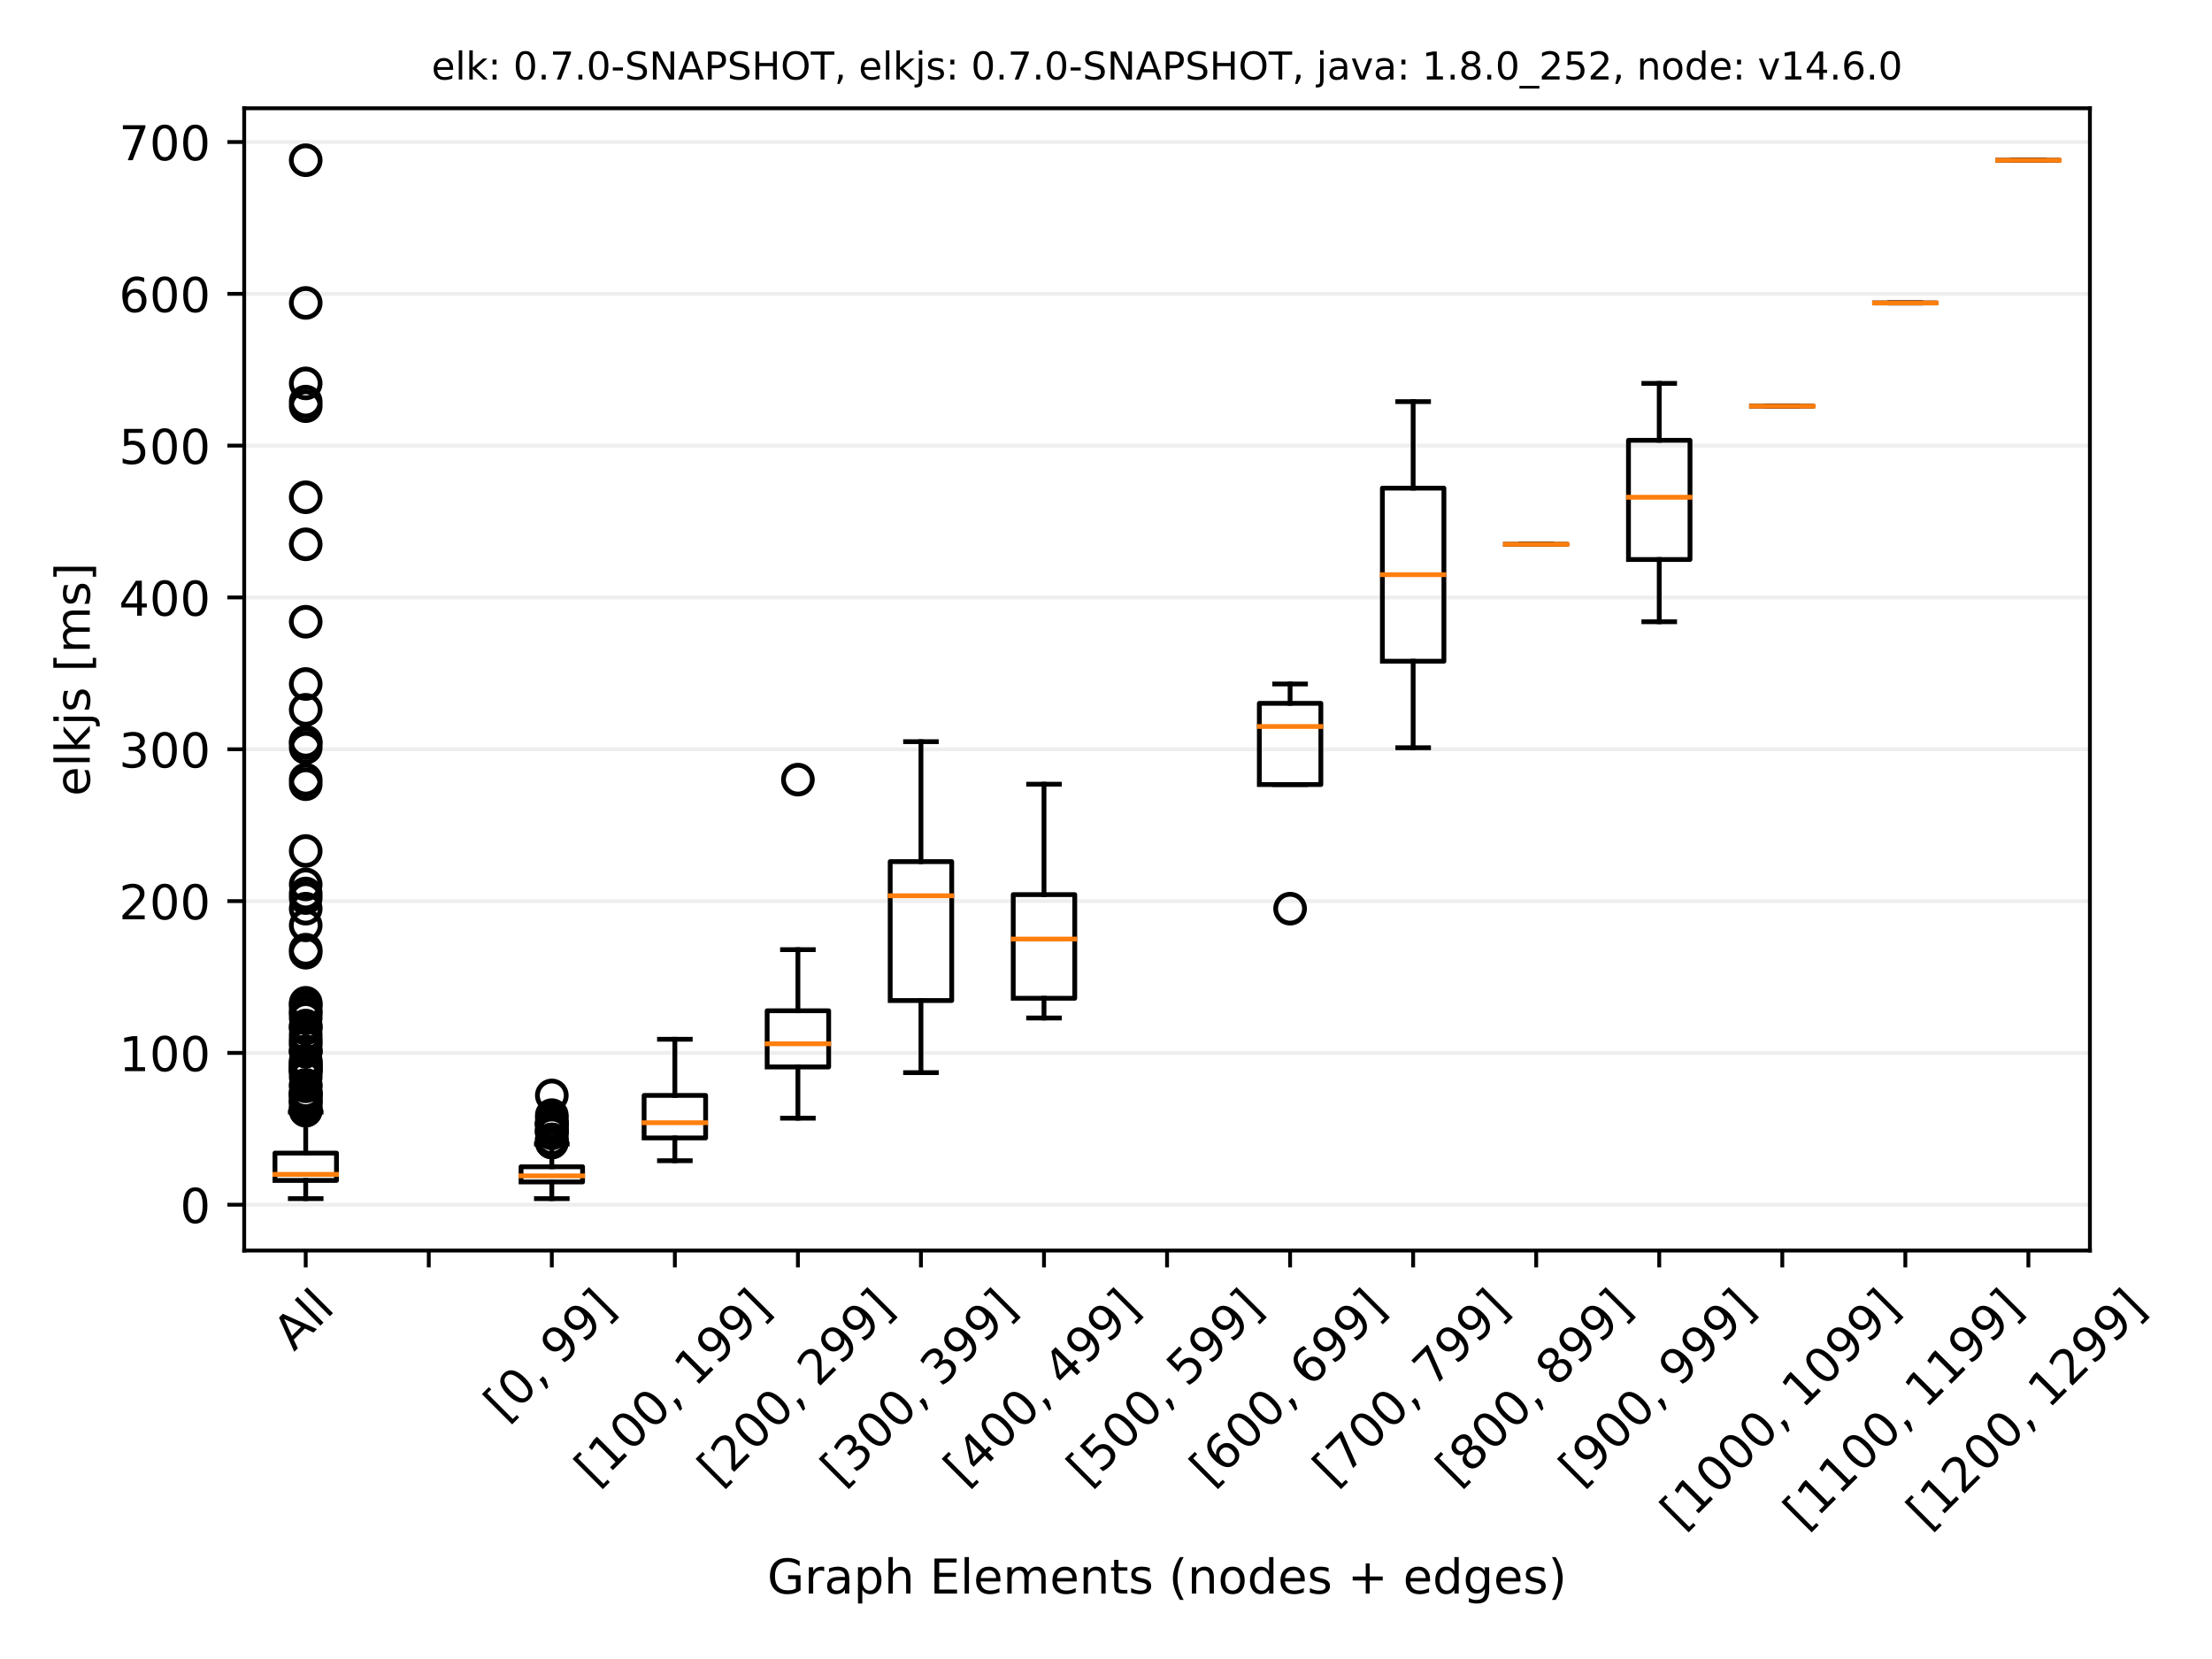 <?xml version="1.0" encoding="utf-8" standalone="no"?>
<!DOCTYPE svg PUBLIC "-//W3C//DTD SVG 1.1//EN"
  "http://www.w3.org/Graphics/SVG/1.1/DTD/svg11.dtd">
<!-- Created with matplotlib (http://matplotlib.org/) -->
<svg height="345.6pt" version="1.1" viewBox="0 0 460.8 345.6" width="460.8pt" xmlns="http://www.w3.org/2000/svg" xmlns:xlink="http://www.w3.org/1999/xlink">
 <defs>
  <style type="text/css">
*{stroke-linecap:butt;stroke-linejoin:round;}
  </style>
 </defs>
 <g id="figure_1">
  <g id="patch_1">
   <path d="M 0 345.6 
L 460.8 345.6 
L 460.8 0 
L 0 0 
z
" style="fill:#ffffff;"/>
  </g>
  <g id="axes_1">
   <g id="patch_2">
    <path d="M 50.87 260.517 
L 435.366 260.517 
L 435.366 22.56 
L 50.87 22.56 
z
" style="fill:#ffffff;"/>
   </g>
   <g id="matplotlib.axis_1">
    <g id="xtick_1">
     <g id="line2d_1">
      <defs>
       <path d="M 0 0 
L 0 3.5 
" id="mc6a6815d9d" style="stroke:#000000;stroke-width:0.8;"/>
      </defs>
      <g>
       <use style="stroke:#000000;stroke-width:0.8;" x="63.687" xlink:href="#mc6a6815d9d" y="260.517"/>
      </g>
     </g>
     <g id="text_1">
      <!-- All -->
      <defs>
       <path d="M 34.188 63.188 
L 20.797 26.906 
L 47.609 26.906 
z
M 28.609 72.906 
L 39.797 72.906 
L 67.578 0 
L 57.328 0 
L 50.688 18.703 
L 17.828 18.703 
L 11.188 0 
L 0.781 0 
z
" id="DejaVuSans-41"/>
       <path d="M 9.422 75.984 
L 18.406 75.984 
L 18.406 0 
L 9.422 0 
z
" id="DejaVuSans-6c"/>
      </defs>
      <g transform="translate(61.255 281.656)rotate(-45)scale(0.1 -0.1)">
       <use xlink:href="#DejaVuSans-41"/>
       <use x="68.408" xlink:href="#DejaVuSans-6c"/>
       <use x="96.191" xlink:href="#DejaVuSans-6c"/>
      </g>
     </g>
    </g>
    <g id="xtick_2">
     <g id="line2d_2">
      <g>
       <use style="stroke:#000000;stroke-width:0.8;" x="89.32" xlink:href="#mc6a6815d9d" y="260.517"/>
      </g>
     </g>
    </g>
    <g id="xtick_3">
     <g id="line2d_3">
      <g>
       <use style="stroke:#000000;stroke-width:0.8;" x="114.953" xlink:href="#mc6a6815d9d" y="260.517"/>
      </g>
     </g>
     <g id="text_2">
      <!-- [0, 99] -->
      <defs>
       <path d="M 8.594 75.984 
L 29.297 75.984 
L 29.297 69 
L 17.578 69 
L 17.578 -6.203 
L 29.297 -6.203 
L 29.297 -13.188 
L 8.594 -13.188 
z
" id="DejaVuSans-5b"/>
       <path d="M 31.781 66.406 
Q 24.172 66.406 20.328 58.906 
Q 16.5 51.422 16.5 36.375 
Q 16.5 21.391 20.328 13.891 
Q 24.172 6.391 31.781 6.391 
Q 39.453 6.391 43.281 13.891 
Q 47.125 21.391 47.125 36.375 
Q 47.125 51.422 43.281 58.906 
Q 39.453 66.406 31.781 66.406 
z
M 31.781 74.219 
Q 44.047 74.219 50.516 64.516 
Q 56.984 54.828 56.984 36.375 
Q 56.984 17.969 50.516 8.266 
Q 44.047 -1.422 31.781 -1.422 
Q 19.531 -1.422 13.062 8.266 
Q 6.594 17.969 6.594 36.375 
Q 6.594 54.828 13.062 64.516 
Q 19.531 74.219 31.781 74.219 
z
" id="DejaVuSans-30"/>
       <path d="M 11.719 12.406 
L 22.016 12.406 
L 22.016 4 
L 14.016 -11.625 
L 7.719 -11.625 
L 11.719 4 
z
" id="DejaVuSans-2c"/>
       <path id="DejaVuSans-20"/>
       <path d="M 10.984 1.516 
L 10.984 10.5 
Q 14.703 8.734 18.5 7.812 
Q 22.312 6.891 25.984 6.891 
Q 35.75 6.891 40.891 13.453 
Q 46.047 20.016 46.781 33.406 
Q 43.953 29.203 39.594 26.953 
Q 35.25 24.703 29.984 24.703 
Q 19.047 24.703 12.672 31.312 
Q 6.297 37.938 6.297 49.422 
Q 6.297 60.641 12.938 67.422 
Q 19.578 74.219 30.609 74.219 
Q 43.266 74.219 49.922 64.516 
Q 56.594 54.828 56.594 36.375 
Q 56.594 19.141 48.406 8.859 
Q 40.234 -1.422 26.422 -1.422 
Q 22.703 -1.422 18.891 -0.688 
Q 15.094 0.047 10.984 1.516 
z
M 30.609 32.422 
Q 37.25 32.422 41.125 36.953 
Q 45.016 41.5 45.016 49.422 
Q 45.016 57.281 41.125 61.844 
Q 37.25 66.406 30.609 66.406 
Q 23.969 66.406 20.094 61.844 
Q 16.219 57.281 16.219 49.422 
Q 16.219 41.5 20.094 36.953 
Q 23.969 32.422 30.609 32.422 
z
" id="DejaVuSans-39"/>
       <path d="M 30.422 75.984 
L 30.422 -13.188 
L 9.719 -13.188 
L 9.719 -6.203 
L 21.391 -6.203 
L 21.391 69 
L 9.719 69 
L 9.719 75.984 
z
" id="DejaVuSans-5d"/>
      </defs>
      <g transform="translate(105.149 296.399)rotate(-45)scale(0.1 -0.1)">
       <use xlink:href="#DejaVuSans-5b"/>
       <use x="39.014" xlink:href="#DejaVuSans-30"/>
       <use x="102.637" xlink:href="#DejaVuSans-2c"/>
       <use x="134.424" xlink:href="#DejaVuSans-20"/>
       <use x="166.211" xlink:href="#DejaVuSans-39"/>
       <use x="229.834" xlink:href="#DejaVuSans-39"/>
       <use x="293.457" xlink:href="#DejaVuSans-5d"/>
      </g>
     </g>
    </g>
    <g id="xtick_4">
     <g id="line2d_4">
      <g>
       <use style="stroke:#000000;stroke-width:0.8;" x="140.586" xlink:href="#mc6a6815d9d" y="260.517"/>
      </g>
     </g>
     <g id="text_3">
      <!-- [100, 199] -->
      <defs>
       <path d="M 12.406 8.297 
L 28.516 8.297 
L 28.516 63.922 
L 10.984 60.406 
L 10.984 69.391 
L 28.422 72.906 
L 38.281 72.906 
L 38.281 8.297 
L 54.391 8.297 
L 54.391 0 
L 12.406 0 
z
" id="DejaVuSans-31"/>
      </defs>
      <g transform="translate(124.034 309.896)rotate(-45)scale(0.1 -0.1)">
       <use xlink:href="#DejaVuSans-5b"/>
       <use x="39.014" xlink:href="#DejaVuSans-31"/>
       <use x="102.637" xlink:href="#DejaVuSans-30"/>
       <use x="166.26" xlink:href="#DejaVuSans-30"/>
       <use x="229.883" xlink:href="#DejaVuSans-2c"/>
       <use x="261.67" xlink:href="#DejaVuSans-20"/>
       <use x="293.457" xlink:href="#DejaVuSans-31"/>
       <use x="357.08" xlink:href="#DejaVuSans-39"/>
       <use x="420.703" xlink:href="#DejaVuSans-39"/>
       <use x="484.326" xlink:href="#DejaVuSans-5d"/>
      </g>
     </g>
    </g>
    <g id="xtick_5">
     <g id="line2d_5">
      <g>
       <use style="stroke:#000000;stroke-width:0.8;" x="166.219" xlink:href="#mc6a6815d9d" y="260.517"/>
      </g>
     </g>
     <g id="text_4">
      <!-- [200, 299] -->
      <defs>
       <path d="M 19.188 8.297 
L 53.609 8.297 
L 53.609 0 
L 7.328 0 
L 7.328 8.297 
Q 12.938 14.109 22.625 23.891 
Q 32.328 33.688 34.812 36.531 
Q 39.547 41.844 41.422 45.531 
Q 43.312 49.219 43.312 52.781 
Q 43.312 58.594 39.234 62.25 
Q 35.156 65.922 28.609 65.922 
Q 23.969 65.922 18.812 64.312 
Q 13.672 62.703 7.812 59.422 
L 7.812 69.391 
Q 13.766 71.781 18.938 73 
Q 24.125 74.219 28.422 74.219 
Q 39.75 74.219 46.484 68.547 
Q 53.219 62.891 53.219 53.422 
Q 53.219 48.922 51.531 44.891 
Q 49.859 40.875 45.406 35.406 
Q 44.188 33.984 37.641 27.219 
Q 31.109 20.453 19.188 8.297 
z
" id="DejaVuSans-32"/>
      </defs>
      <g transform="translate(149.667 309.896)rotate(-45)scale(0.1 -0.1)">
       <use xlink:href="#DejaVuSans-5b"/>
       <use x="39.014" xlink:href="#DejaVuSans-32"/>
       <use x="102.637" xlink:href="#DejaVuSans-30"/>
       <use x="166.26" xlink:href="#DejaVuSans-30"/>
       <use x="229.883" xlink:href="#DejaVuSans-2c"/>
       <use x="261.67" xlink:href="#DejaVuSans-20"/>
       <use x="293.457" xlink:href="#DejaVuSans-32"/>
       <use x="357.08" xlink:href="#DejaVuSans-39"/>
       <use x="420.703" xlink:href="#DejaVuSans-39"/>
       <use x="484.326" xlink:href="#DejaVuSans-5d"/>
      </g>
     </g>
    </g>
    <g id="xtick_6">
     <g id="line2d_6">
      <g>
       <use style="stroke:#000000;stroke-width:0.8;" x="191.852" xlink:href="#mc6a6815d9d" y="260.517"/>
      </g>
     </g>
     <g id="text_5">
      <!-- [300, 399] -->
      <defs>
       <path d="M 40.578 39.312 
Q 47.656 37.797 51.625 33 
Q 55.609 28.219 55.609 21.188 
Q 55.609 10.406 48.188 4.484 
Q 40.766 -1.422 27.094 -1.422 
Q 22.516 -1.422 17.656 -0.516 
Q 12.797 0.391 7.625 2.203 
L 7.625 11.719 
Q 11.719 9.328 16.594 8.109 
Q 21.484 6.891 26.812 6.891 
Q 36.078 6.891 40.938 10.547 
Q 45.797 14.203 45.797 21.188 
Q 45.797 27.641 41.281 31.266 
Q 36.766 34.906 28.719 34.906 
L 20.219 34.906 
L 20.219 43.016 
L 29.109 43.016 
Q 36.375 43.016 40.234 45.922 
Q 44.094 48.828 44.094 54.297 
Q 44.094 59.906 40.109 62.906 
Q 36.141 65.922 28.719 65.922 
Q 24.656 65.922 20.016 65.031 
Q 15.375 64.156 9.812 62.312 
L 9.812 71.094 
Q 15.438 72.656 20.344 73.438 
Q 25.25 74.219 29.594 74.219 
Q 40.828 74.219 47.359 69.109 
Q 53.906 64.016 53.906 55.328 
Q 53.906 49.266 50.438 45.094 
Q 46.969 40.922 40.578 39.312 
z
" id="DejaVuSans-33"/>
      </defs>
      <g transform="translate(175.3 309.896)rotate(-45)scale(0.1 -0.1)">
       <use xlink:href="#DejaVuSans-5b"/>
       <use x="39.014" xlink:href="#DejaVuSans-33"/>
       <use x="102.637" xlink:href="#DejaVuSans-30"/>
       <use x="166.26" xlink:href="#DejaVuSans-30"/>
       <use x="229.883" xlink:href="#DejaVuSans-2c"/>
       <use x="261.67" xlink:href="#DejaVuSans-20"/>
       <use x="293.457" xlink:href="#DejaVuSans-33"/>
       <use x="357.08" xlink:href="#DejaVuSans-39"/>
       <use x="420.703" xlink:href="#DejaVuSans-39"/>
       <use x="484.326" xlink:href="#DejaVuSans-5d"/>
      </g>
     </g>
    </g>
    <g id="xtick_7">
     <g id="line2d_7">
      <g>
       <use style="stroke:#000000;stroke-width:0.8;" x="217.485" xlink:href="#mc6a6815d9d" y="260.517"/>
      </g>
     </g>
     <g id="text_6">
      <!-- [400, 499] -->
      <defs>
       <path d="M 37.797 64.312 
L 12.891 25.391 
L 37.797 25.391 
z
M 35.203 72.906 
L 47.609 72.906 
L 47.609 25.391 
L 58.016 25.391 
L 58.016 17.188 
L 47.609 17.188 
L 47.609 0 
L 37.797 0 
L 37.797 17.188 
L 4.891 17.188 
L 4.891 26.703 
z
" id="DejaVuSans-34"/>
      </defs>
      <g transform="translate(200.933 309.896)rotate(-45)scale(0.1 -0.1)">
       <use xlink:href="#DejaVuSans-5b"/>
       <use x="39.014" xlink:href="#DejaVuSans-34"/>
       <use x="102.637" xlink:href="#DejaVuSans-30"/>
       <use x="166.26" xlink:href="#DejaVuSans-30"/>
       <use x="229.883" xlink:href="#DejaVuSans-2c"/>
       <use x="261.67" xlink:href="#DejaVuSans-20"/>
       <use x="293.457" xlink:href="#DejaVuSans-34"/>
       <use x="357.08" xlink:href="#DejaVuSans-39"/>
       <use x="420.703" xlink:href="#DejaVuSans-39"/>
       <use x="484.326" xlink:href="#DejaVuSans-5d"/>
      </g>
     </g>
    </g>
    <g id="xtick_8">
     <g id="line2d_8">
      <g>
       <use style="stroke:#000000;stroke-width:0.8;" x="243.118" xlink:href="#mc6a6815d9d" y="260.517"/>
      </g>
     </g>
     <g id="text_7">
      <!-- [500, 599] -->
      <defs>
       <path d="M 10.797 72.906 
L 49.516 72.906 
L 49.516 64.594 
L 19.828 64.594 
L 19.828 46.734 
Q 21.969 47.469 24.109 47.828 
Q 26.266 48.188 28.422 48.188 
Q 40.625 48.188 47.75 41.5 
Q 54.891 34.812 54.891 23.391 
Q 54.891 11.625 47.562 5.094 
Q 40.234 -1.422 26.906 -1.422 
Q 22.312 -1.422 17.547 -0.641 
Q 12.797 0.141 7.719 1.703 
L 7.719 11.625 
Q 12.109 9.234 16.797 8.062 
Q 21.484 6.891 26.703 6.891 
Q 35.156 6.891 40.078 11.328 
Q 45.016 15.766 45.016 23.391 
Q 45.016 31 40.078 35.438 
Q 35.156 39.891 26.703 39.891 
Q 22.75 39.891 18.812 39.016 
Q 14.891 38.141 10.797 36.281 
z
" id="DejaVuSans-35"/>
      </defs>
      <g transform="translate(226.566 309.896)rotate(-45)scale(0.1 -0.1)">
       <use xlink:href="#DejaVuSans-5b"/>
       <use x="39.014" xlink:href="#DejaVuSans-35"/>
       <use x="102.637" xlink:href="#DejaVuSans-30"/>
       <use x="166.26" xlink:href="#DejaVuSans-30"/>
       <use x="229.883" xlink:href="#DejaVuSans-2c"/>
       <use x="261.67" xlink:href="#DejaVuSans-20"/>
       <use x="293.457" xlink:href="#DejaVuSans-35"/>
       <use x="357.08" xlink:href="#DejaVuSans-39"/>
       <use x="420.703" xlink:href="#DejaVuSans-39"/>
       <use x="484.326" xlink:href="#DejaVuSans-5d"/>
      </g>
     </g>
    </g>
    <g id="xtick_9">
     <g id="line2d_9">
      <g>
       <use style="stroke:#000000;stroke-width:0.8;" x="268.751" xlink:href="#mc6a6815d9d" y="260.517"/>
      </g>
     </g>
     <g id="text_8">
      <!-- [600, 699] -->
      <defs>
       <path d="M 33.016 40.375 
Q 26.375 40.375 22.484 35.828 
Q 18.609 31.297 18.609 23.391 
Q 18.609 15.531 22.484 10.953 
Q 26.375 6.391 33.016 6.391 
Q 39.656 6.391 43.531 10.953 
Q 47.406 15.531 47.406 23.391 
Q 47.406 31.297 43.531 35.828 
Q 39.656 40.375 33.016 40.375 
z
M 52.594 71.297 
L 52.594 62.312 
Q 48.875 64.062 45.094 64.984 
Q 41.312 65.922 37.594 65.922 
Q 27.828 65.922 22.672 59.328 
Q 17.531 52.734 16.797 39.406 
Q 19.672 43.656 24.016 45.922 
Q 28.375 48.188 33.594 48.188 
Q 44.578 48.188 50.953 41.516 
Q 57.328 34.859 57.328 23.391 
Q 57.328 12.156 50.688 5.359 
Q 44.047 -1.422 33.016 -1.422 
Q 20.359 -1.422 13.672 8.266 
Q 6.984 17.969 6.984 36.375 
Q 6.984 53.656 15.188 63.938 
Q 23.391 74.219 37.203 74.219 
Q 40.922 74.219 44.703 73.484 
Q 48.484 72.75 52.594 71.297 
z
" id="DejaVuSans-36"/>
      </defs>
      <g transform="translate(252.199 309.896)rotate(-45)scale(0.1 -0.1)">
       <use xlink:href="#DejaVuSans-5b"/>
       <use x="39.014" xlink:href="#DejaVuSans-36"/>
       <use x="102.637" xlink:href="#DejaVuSans-30"/>
       <use x="166.26" xlink:href="#DejaVuSans-30"/>
       <use x="229.883" xlink:href="#DejaVuSans-2c"/>
       <use x="261.67" xlink:href="#DejaVuSans-20"/>
       <use x="293.457" xlink:href="#DejaVuSans-36"/>
       <use x="357.08" xlink:href="#DejaVuSans-39"/>
       <use x="420.703" xlink:href="#DejaVuSans-39"/>
       <use x="484.326" xlink:href="#DejaVuSans-5d"/>
      </g>
     </g>
    </g>
    <g id="xtick_10">
     <g id="line2d_10">
      <g>
       <use style="stroke:#000000;stroke-width:0.8;" x="294.384" xlink:href="#mc6a6815d9d" y="260.517"/>
      </g>
     </g>
     <g id="text_9">
      <!-- [700, 799] -->
      <defs>
       <path d="M 8.203 72.906 
L 55.078 72.906 
L 55.078 68.703 
L 28.609 0 
L 18.312 0 
L 43.219 64.594 
L 8.203 64.594 
z
" id="DejaVuSans-37"/>
      </defs>
      <g transform="translate(277.832 309.896)rotate(-45)scale(0.1 -0.1)">
       <use xlink:href="#DejaVuSans-5b"/>
       <use x="39.014" xlink:href="#DejaVuSans-37"/>
       <use x="102.637" xlink:href="#DejaVuSans-30"/>
       <use x="166.26" xlink:href="#DejaVuSans-30"/>
       <use x="229.883" xlink:href="#DejaVuSans-2c"/>
       <use x="261.67" xlink:href="#DejaVuSans-20"/>
       <use x="293.457" xlink:href="#DejaVuSans-37"/>
       <use x="357.08" xlink:href="#DejaVuSans-39"/>
       <use x="420.703" xlink:href="#DejaVuSans-39"/>
       <use x="484.326" xlink:href="#DejaVuSans-5d"/>
      </g>
     </g>
    </g>
    <g id="xtick_11">
     <g id="line2d_11">
      <g>
       <use style="stroke:#000000;stroke-width:0.8;" x="320.017" xlink:href="#mc6a6815d9d" y="260.517"/>
      </g>
     </g>
     <g id="text_10">
      <!-- [800, 899] -->
      <defs>
       <path d="M 31.781 34.625 
Q 24.75 34.625 20.719 30.859 
Q 16.703 27.094 16.703 20.516 
Q 16.703 13.922 20.719 10.156 
Q 24.75 6.391 31.781 6.391 
Q 38.812 6.391 42.859 10.172 
Q 46.922 13.969 46.922 20.516 
Q 46.922 27.094 42.891 30.859 
Q 38.875 34.625 31.781 34.625 
z
M 21.922 38.812 
Q 15.578 40.375 12.031 44.719 
Q 8.5 49.078 8.5 55.328 
Q 8.5 64.062 14.719 69.141 
Q 20.953 74.219 31.781 74.219 
Q 42.672 74.219 48.875 69.141 
Q 55.078 64.062 55.078 55.328 
Q 55.078 49.078 51.531 44.719 
Q 48 40.375 41.703 38.812 
Q 48.828 37.156 52.797 32.312 
Q 56.781 27.484 56.781 20.516 
Q 56.781 9.906 50.312 4.234 
Q 43.844 -1.422 31.781 -1.422 
Q 19.734 -1.422 13.25 4.234 
Q 6.781 9.906 6.781 20.516 
Q 6.781 27.484 10.781 32.312 
Q 14.797 37.156 21.922 38.812 
z
M 18.312 54.391 
Q 18.312 48.734 21.844 45.562 
Q 25.391 42.391 31.781 42.391 
Q 38.141 42.391 41.719 45.562 
Q 45.312 48.734 45.312 54.391 
Q 45.312 60.062 41.719 63.234 
Q 38.141 66.406 31.781 66.406 
Q 25.391 66.406 21.844 63.234 
Q 18.312 60.062 18.312 54.391 
z
" id="DejaVuSans-38"/>
      </defs>
      <g transform="translate(303.466 309.896)rotate(-45)scale(0.1 -0.1)">
       <use xlink:href="#DejaVuSans-5b"/>
       <use x="39.014" xlink:href="#DejaVuSans-38"/>
       <use x="102.637" xlink:href="#DejaVuSans-30"/>
       <use x="166.26" xlink:href="#DejaVuSans-30"/>
       <use x="229.883" xlink:href="#DejaVuSans-2c"/>
       <use x="261.67" xlink:href="#DejaVuSans-20"/>
       <use x="293.457" xlink:href="#DejaVuSans-38"/>
       <use x="357.08" xlink:href="#DejaVuSans-39"/>
       <use x="420.703" xlink:href="#DejaVuSans-39"/>
       <use x="484.326" xlink:href="#DejaVuSans-5d"/>
      </g>
     </g>
    </g>
    <g id="xtick_12">
     <g id="line2d_12">
      <g>
       <use style="stroke:#000000;stroke-width:0.8;" x="345.65" xlink:href="#mc6a6815d9d" y="260.517"/>
      </g>
     </g>
     <g id="text_11">
      <!-- [900, 999] -->
      <g transform="translate(329.099 309.896)rotate(-45)scale(0.1 -0.1)">
       <use xlink:href="#DejaVuSans-5b"/>
       <use x="39.014" xlink:href="#DejaVuSans-39"/>
       <use x="102.637" xlink:href="#DejaVuSans-30"/>
       <use x="166.26" xlink:href="#DejaVuSans-30"/>
       <use x="229.883" xlink:href="#DejaVuSans-2c"/>
       <use x="261.67" xlink:href="#DejaVuSans-20"/>
       <use x="293.457" xlink:href="#DejaVuSans-39"/>
       <use x="357.08" xlink:href="#DejaVuSans-39"/>
       <use x="420.703" xlink:href="#DejaVuSans-39"/>
       <use x="484.326" xlink:href="#DejaVuSans-5d"/>
      </g>
     </g>
    </g>
    <g id="xtick_13">
     <g id="line2d_13">
      <g>
       <use style="stroke:#000000;stroke-width:0.8;" x="371.284" xlink:href="#mc6a6815d9d" y="260.517"/>
      </g>
     </g>
     <g id="text_12">
      <!-- [1000, 1099] -->
      <g transform="translate(350.233 318.894)rotate(-45)scale(0.1 -0.1)">
       <use xlink:href="#DejaVuSans-5b"/>
       <use x="39.014" xlink:href="#DejaVuSans-31"/>
       <use x="102.637" xlink:href="#DejaVuSans-30"/>
       <use x="166.26" xlink:href="#DejaVuSans-30"/>
       <use x="229.883" xlink:href="#DejaVuSans-30"/>
       <use x="293.506" xlink:href="#DejaVuSans-2c"/>
       <use x="325.293" xlink:href="#DejaVuSans-20"/>
       <use x="357.08" xlink:href="#DejaVuSans-31"/>
       <use x="420.703" xlink:href="#DejaVuSans-30"/>
       <use x="484.326" xlink:href="#DejaVuSans-39"/>
       <use x="547.949" xlink:href="#DejaVuSans-39"/>
       <use x="611.572" xlink:href="#DejaVuSans-5d"/>
      </g>
     </g>
    </g>
    <g id="xtick_14">
     <g id="line2d_14">
      <g>
       <use style="stroke:#000000;stroke-width:0.8;" x="396.917" xlink:href="#mc6a6815d9d" y="260.517"/>
      </g>
     </g>
     <g id="text_13">
      <!-- [1100, 1199] -->
      <g transform="translate(375.866 318.894)rotate(-45)scale(0.1 -0.1)">
       <use xlink:href="#DejaVuSans-5b"/>
       <use x="39.014" xlink:href="#DejaVuSans-31"/>
       <use x="102.637" xlink:href="#DejaVuSans-31"/>
       <use x="166.26" xlink:href="#DejaVuSans-30"/>
       <use x="229.883" xlink:href="#DejaVuSans-30"/>
       <use x="293.506" xlink:href="#DejaVuSans-2c"/>
       <use x="325.293" xlink:href="#DejaVuSans-20"/>
       <use x="357.08" xlink:href="#DejaVuSans-31"/>
       <use x="420.703" xlink:href="#DejaVuSans-31"/>
       <use x="484.326" xlink:href="#DejaVuSans-39"/>
       <use x="547.949" xlink:href="#DejaVuSans-39"/>
       <use x="611.572" xlink:href="#DejaVuSans-5d"/>
      </g>
     </g>
    </g>
    <g id="xtick_15">
     <g id="line2d_15">
      <g>
       <use style="stroke:#000000;stroke-width:0.8;" x="422.55" xlink:href="#mc6a6815d9d" y="260.517"/>
      </g>
     </g>
     <g id="text_14">
      <!-- [1200, 1299] -->
      <g transform="translate(401.499 318.894)rotate(-45)scale(0.1 -0.1)">
       <use xlink:href="#DejaVuSans-5b"/>
       <use x="39.014" xlink:href="#DejaVuSans-31"/>
       <use x="102.637" xlink:href="#DejaVuSans-32"/>
       <use x="166.26" xlink:href="#DejaVuSans-30"/>
       <use x="229.883" xlink:href="#DejaVuSans-30"/>
       <use x="293.506" xlink:href="#DejaVuSans-2c"/>
       <use x="325.293" xlink:href="#DejaVuSans-20"/>
       <use x="357.08" xlink:href="#DejaVuSans-31"/>
       <use x="420.703" xlink:href="#DejaVuSans-32"/>
       <use x="484.326" xlink:href="#DejaVuSans-39"/>
       <use x="547.949" xlink:href="#DejaVuSans-39"/>
       <use x="611.572" xlink:href="#DejaVuSans-5d"/>
      </g>
     </g>
    </g>
    <g id="text_15">
     <!-- Graph Elements (nodes + edges) -->
     <defs>
      <path d="M 59.516 10.406 
L 59.516 29.984 
L 43.406 29.984 
L 43.406 38.094 
L 69.281 38.094 
L 69.281 6.781 
Q 63.578 2.734 56.688 0.656 
Q 49.812 -1.422 42 -1.422 
Q 24.906 -1.422 15.25 8.562 
Q 5.609 18.562 5.609 36.375 
Q 5.609 54.25 15.25 64.234 
Q 24.906 74.219 42 74.219 
Q 49.125 74.219 55.547 72.453 
Q 61.969 70.703 67.391 67.281 
L 67.391 56.781 
Q 61.922 61.422 55.766 63.766 
Q 49.609 66.109 42.828 66.109 
Q 29.438 66.109 22.719 58.641 
Q 16.016 51.172 16.016 36.375 
Q 16.016 21.625 22.719 14.156 
Q 29.438 6.688 42.828 6.688 
Q 48.047 6.688 52.141 7.594 
Q 56.25 8.5 59.516 10.406 
z
" id="DejaVuSans-47"/>
      <path d="M 41.109 46.297 
Q 39.594 47.172 37.812 47.578 
Q 36.031 48 33.891 48 
Q 26.266 48 22.188 43.047 
Q 18.109 38.094 18.109 28.812 
L 18.109 0 
L 9.078 0 
L 9.078 54.688 
L 18.109 54.688 
L 18.109 46.188 
Q 20.953 51.172 25.484 53.578 
Q 30.031 56 36.531 56 
Q 37.453 56 38.578 55.875 
Q 39.703 55.766 41.062 55.516 
z
" id="DejaVuSans-72"/>
      <path d="M 34.281 27.484 
Q 23.391 27.484 19.188 25 
Q 14.984 22.516 14.984 16.5 
Q 14.984 11.719 18.141 8.906 
Q 21.297 6.109 26.703 6.109 
Q 34.188 6.109 38.703 11.406 
Q 43.219 16.703 43.219 25.484 
L 43.219 27.484 
z
M 52.203 31.203 
L 52.203 0 
L 43.219 0 
L 43.219 8.297 
Q 40.141 3.328 35.547 0.953 
Q 30.953 -1.422 24.312 -1.422 
Q 15.922 -1.422 10.953 3.297 
Q 6 8.016 6 15.922 
Q 6 25.141 12.172 29.828 
Q 18.359 34.516 30.609 34.516 
L 43.219 34.516 
L 43.219 35.406 
Q 43.219 41.609 39.141 45 
Q 35.062 48.391 27.688 48.391 
Q 23 48.391 18.547 47.266 
Q 14.109 46.141 10.016 43.891 
L 10.016 52.203 
Q 14.938 54.109 19.578 55.047 
Q 24.219 56 28.609 56 
Q 40.484 56 46.344 49.844 
Q 52.203 43.703 52.203 31.203 
z
" id="DejaVuSans-61"/>
      <path d="M 18.109 8.203 
L 18.109 -20.797 
L 9.078 -20.797 
L 9.078 54.688 
L 18.109 54.688 
L 18.109 46.391 
Q 20.953 51.266 25.266 53.625 
Q 29.594 56 35.594 56 
Q 45.562 56 51.781 48.094 
Q 58.016 40.188 58.016 27.297 
Q 58.016 14.406 51.781 6.484 
Q 45.562 -1.422 35.594 -1.422 
Q 29.594 -1.422 25.266 0.953 
Q 20.953 3.328 18.109 8.203 
z
M 48.688 27.297 
Q 48.688 37.203 44.609 42.844 
Q 40.531 48.484 33.406 48.484 
Q 26.266 48.484 22.188 42.844 
Q 18.109 37.203 18.109 27.297 
Q 18.109 17.391 22.188 11.75 
Q 26.266 6.109 33.406 6.109 
Q 40.531 6.109 44.609 11.75 
Q 48.688 17.391 48.688 27.297 
z
" id="DejaVuSans-70"/>
      <path d="M 54.891 33.016 
L 54.891 0 
L 45.906 0 
L 45.906 32.719 
Q 45.906 40.484 42.875 44.328 
Q 39.844 48.188 33.797 48.188 
Q 26.516 48.188 22.312 43.547 
Q 18.109 38.922 18.109 30.906 
L 18.109 0 
L 9.078 0 
L 9.078 75.984 
L 18.109 75.984 
L 18.109 46.188 
Q 21.344 51.125 25.703 53.562 
Q 30.078 56 35.797 56 
Q 45.219 56 50.047 50.172 
Q 54.891 44.344 54.891 33.016 
z
" id="DejaVuSans-68"/>
      <path d="M 9.812 72.906 
L 55.906 72.906 
L 55.906 64.594 
L 19.672 64.594 
L 19.672 43.016 
L 54.391 43.016 
L 54.391 34.719 
L 19.672 34.719 
L 19.672 8.297 
L 56.781 8.297 
L 56.781 0 
L 9.812 0 
z
" id="DejaVuSans-45"/>
      <path d="M 56.203 29.594 
L 56.203 25.203 
L 14.891 25.203 
Q 15.484 15.922 20.484 11.062 
Q 25.484 6.203 34.422 6.203 
Q 39.594 6.203 44.453 7.469 
Q 49.312 8.734 54.109 11.281 
L 54.109 2.781 
Q 49.266 0.734 44.188 -0.344 
Q 39.109 -1.422 33.891 -1.422 
Q 20.797 -1.422 13.156 6.188 
Q 5.516 13.812 5.516 26.812 
Q 5.516 40.234 12.766 48.109 
Q 20.016 56 32.328 56 
Q 43.359 56 49.781 48.891 
Q 56.203 41.797 56.203 29.594 
z
M 47.219 32.234 
Q 47.125 39.594 43.094 43.984 
Q 39.062 48.391 32.422 48.391 
Q 24.906 48.391 20.391 44.141 
Q 15.875 39.891 15.188 32.172 
z
" id="DejaVuSans-65"/>
      <path d="M 52 44.188 
Q 55.375 50.25 60.062 53.125 
Q 64.75 56 71.094 56 
Q 79.641 56 84.281 50.016 
Q 88.922 44.047 88.922 33.016 
L 88.922 0 
L 79.891 0 
L 79.891 32.719 
Q 79.891 40.578 77.094 44.375 
Q 74.312 48.188 68.609 48.188 
Q 61.625 48.188 57.562 43.547 
Q 53.516 38.922 53.516 30.906 
L 53.516 0 
L 44.484 0 
L 44.484 32.719 
Q 44.484 40.625 41.703 44.406 
Q 38.922 48.188 33.109 48.188 
Q 26.219 48.188 22.156 43.531 
Q 18.109 38.875 18.109 30.906 
L 18.109 0 
L 9.078 0 
L 9.078 54.688 
L 18.109 54.688 
L 18.109 46.188 
Q 21.188 51.219 25.484 53.609 
Q 29.781 56 35.688 56 
Q 41.656 56 45.828 52.969 
Q 50 49.953 52 44.188 
z
" id="DejaVuSans-6d"/>
      <path d="M 54.891 33.016 
L 54.891 0 
L 45.906 0 
L 45.906 32.719 
Q 45.906 40.484 42.875 44.328 
Q 39.844 48.188 33.797 48.188 
Q 26.516 48.188 22.312 43.547 
Q 18.109 38.922 18.109 30.906 
L 18.109 0 
L 9.078 0 
L 9.078 54.688 
L 18.109 54.688 
L 18.109 46.188 
Q 21.344 51.125 25.703 53.562 
Q 30.078 56 35.797 56 
Q 45.219 56 50.047 50.172 
Q 54.891 44.344 54.891 33.016 
z
" id="DejaVuSans-6e"/>
      <path d="M 18.312 70.219 
L 18.312 54.688 
L 36.812 54.688 
L 36.812 47.703 
L 18.312 47.703 
L 18.312 18.016 
Q 18.312 11.328 20.141 9.422 
Q 21.969 7.516 27.594 7.516 
L 36.812 7.516 
L 36.812 0 
L 27.594 0 
Q 17.188 0 13.234 3.875 
Q 9.281 7.766 9.281 18.016 
L 9.281 47.703 
L 2.688 47.703 
L 2.688 54.688 
L 9.281 54.688 
L 9.281 70.219 
z
" id="DejaVuSans-74"/>
      <path d="M 44.281 53.078 
L 44.281 44.578 
Q 40.484 46.531 36.375 47.5 
Q 32.281 48.484 27.875 48.484 
Q 21.188 48.484 17.844 46.438 
Q 14.5 44.391 14.5 40.281 
Q 14.5 37.156 16.891 35.375 
Q 19.281 33.594 26.516 31.984 
L 29.594 31.297 
Q 39.156 29.25 43.188 25.516 
Q 47.219 21.781 47.219 15.094 
Q 47.219 7.469 41.188 3.016 
Q 35.156 -1.422 24.609 -1.422 
Q 20.219 -1.422 15.453 -0.562 
Q 10.688 0.297 5.422 2 
L 5.422 11.281 
Q 10.406 8.688 15.234 7.391 
Q 20.062 6.109 24.812 6.109 
Q 31.156 6.109 34.562 8.281 
Q 37.984 10.453 37.984 14.406 
Q 37.984 18.062 35.516 20.016 
Q 33.062 21.969 24.703 23.781 
L 21.578 24.516 
Q 13.234 26.266 9.516 29.906 
Q 5.812 33.547 5.812 39.891 
Q 5.812 47.609 11.281 51.797 
Q 16.75 56 26.812 56 
Q 31.781 56 36.172 55.266 
Q 40.578 54.547 44.281 53.078 
z
" id="DejaVuSans-73"/>
      <path d="M 31 75.875 
Q 24.469 64.656 21.281 53.656 
Q 18.109 42.672 18.109 31.391 
Q 18.109 20.125 21.312 9.062 
Q 24.516 -2 31 -13.188 
L 23.188 -13.188 
Q 15.875 -1.703 12.234 9.375 
Q 8.594 20.453 8.594 31.391 
Q 8.594 42.281 12.203 53.312 
Q 15.828 64.359 23.188 75.875 
z
" id="DejaVuSans-28"/>
      <path d="M 30.609 48.391 
Q 23.391 48.391 19.188 42.75 
Q 14.984 37.109 14.984 27.297 
Q 14.984 17.484 19.156 11.844 
Q 23.344 6.203 30.609 6.203 
Q 37.797 6.203 41.984 11.859 
Q 46.188 17.531 46.188 27.297 
Q 46.188 37.016 41.984 42.703 
Q 37.797 48.391 30.609 48.391 
z
M 30.609 56 
Q 42.328 56 49.016 48.375 
Q 55.719 40.766 55.719 27.297 
Q 55.719 13.875 49.016 6.219 
Q 42.328 -1.422 30.609 -1.422 
Q 18.844 -1.422 12.172 6.219 
Q 5.516 13.875 5.516 27.297 
Q 5.516 40.766 12.172 48.375 
Q 18.844 56 30.609 56 
z
" id="DejaVuSans-6f"/>
      <path d="M 45.406 46.391 
L 45.406 75.984 
L 54.391 75.984 
L 54.391 0 
L 45.406 0 
L 45.406 8.203 
Q 42.578 3.328 38.25 0.953 
Q 33.938 -1.422 27.875 -1.422 
Q 17.969 -1.422 11.734 6.484 
Q 5.516 14.406 5.516 27.297 
Q 5.516 40.188 11.734 48.094 
Q 17.969 56 27.875 56 
Q 33.938 56 38.25 53.625 
Q 42.578 51.266 45.406 46.391 
z
M 14.797 27.297 
Q 14.797 17.391 18.875 11.75 
Q 22.953 6.109 30.078 6.109 
Q 37.203 6.109 41.297 11.75 
Q 45.406 17.391 45.406 27.297 
Q 45.406 37.203 41.297 42.844 
Q 37.203 48.484 30.078 48.484 
Q 22.953 48.484 18.875 42.844 
Q 14.797 37.203 14.797 27.297 
z
" id="DejaVuSans-64"/>
      <path d="M 46 62.703 
L 46 35.5 
L 73.188 35.5 
L 73.188 27.203 
L 46 27.203 
L 46 0 
L 37.797 0 
L 37.797 27.203 
L 10.594 27.203 
L 10.594 35.5 
L 37.797 35.5 
L 37.797 62.703 
z
" id="DejaVuSans-2b"/>
      <path d="M 45.406 27.984 
Q 45.406 37.75 41.375 43.109 
Q 37.359 48.484 30.078 48.484 
Q 22.859 48.484 18.828 43.109 
Q 14.797 37.75 14.797 27.984 
Q 14.797 18.266 18.828 12.891 
Q 22.859 7.516 30.078 7.516 
Q 37.359 7.516 41.375 12.891 
Q 45.406 18.266 45.406 27.984 
z
M 54.391 6.781 
Q 54.391 -7.172 48.188 -13.984 
Q 42 -20.797 29.203 -20.797 
Q 24.469 -20.797 20.266 -20.094 
Q 16.062 -19.391 12.109 -17.922 
L 12.109 -9.188 
Q 16.062 -11.328 19.922 -12.344 
Q 23.781 -13.375 27.781 -13.375 
Q 36.625 -13.375 41.016 -8.766 
Q 45.406 -4.156 45.406 5.172 
L 45.406 9.625 
Q 42.625 4.781 38.281 2.391 
Q 33.938 0 27.875 0 
Q 17.828 0 11.672 7.656 
Q 5.516 15.328 5.516 27.984 
Q 5.516 40.672 11.672 48.328 
Q 17.828 56 27.875 56 
Q 33.938 56 38.281 53.609 
Q 42.625 51.219 45.406 46.391 
L 45.406 54.688 
L 54.391 54.688 
z
" id="DejaVuSans-67"/>
      <path d="M 8.016 75.875 
L 15.828 75.875 
Q 23.141 64.359 26.781 53.312 
Q 30.422 42.281 30.422 31.391 
Q 30.422 20.453 26.781 9.375 
Q 23.141 -1.703 15.828 -13.188 
L 8.016 -13.188 
Q 14.5 -2 17.703 9.062 
Q 20.906 20.125 20.906 31.391 
Q 20.906 42.672 17.703 53.656 
Q 14.5 64.656 8.016 75.875 
z
" id="DejaVuSans-29"/>
     </defs>
     <g transform="translate(159.838 331.963)scale(0.1 -0.1)">
      <use xlink:href="#DejaVuSans-47"/>
      <use x="77.49" xlink:href="#DejaVuSans-72"/>
      <use x="118.604" xlink:href="#DejaVuSans-61"/>
      <use x="179.883" xlink:href="#DejaVuSans-70"/>
      <use x="243.359" xlink:href="#DejaVuSans-68"/>
      <use x="306.738" xlink:href="#DejaVuSans-20"/>
      <use x="338.525" xlink:href="#DejaVuSans-45"/>
      <use x="401.709" xlink:href="#DejaVuSans-6c"/>
      <use x="429.492" xlink:href="#DejaVuSans-65"/>
      <use x="491.016" xlink:href="#DejaVuSans-6d"/>
      <use x="588.428" xlink:href="#DejaVuSans-65"/>
      <use x="649.951" xlink:href="#DejaVuSans-6e"/>
      <use x="713.33" xlink:href="#DejaVuSans-74"/>
      <use x="752.539" xlink:href="#DejaVuSans-73"/>
      <use x="804.639" xlink:href="#DejaVuSans-20"/>
      <use x="836.426" xlink:href="#DejaVuSans-28"/>
      <use x="875.439" xlink:href="#DejaVuSans-6e"/>
      <use x="938.818" xlink:href="#DejaVuSans-6f"/>
      <use x="1000" xlink:href="#DejaVuSans-64"/>
      <use x="1063.477" xlink:href="#DejaVuSans-65"/>
      <use x="1125" xlink:href="#DejaVuSans-73"/>
      <use x="1177.1" xlink:href="#DejaVuSans-20"/>
      <use x="1208.887" xlink:href="#DejaVuSans-2b"/>
      <use x="1292.676" xlink:href="#DejaVuSans-20"/>
      <use x="1324.463" xlink:href="#DejaVuSans-65"/>
      <use x="1385.986" xlink:href="#DejaVuSans-64"/>
      <use x="1449.463" xlink:href="#DejaVuSans-67"/>
      <use x="1512.939" xlink:href="#DejaVuSans-65"/>
      <use x="1574.463" xlink:href="#DejaVuSans-73"/>
      <use x="1626.562" xlink:href="#DejaVuSans-29"/>
     </g>
    </g>
   </g>
   <g id="matplotlib.axis_2">
    <g id="ytick_1">
     <g id="line2d_16">
      <path clip-path="url(#p0f31067b09)" d="M 50.87 250.966 
L 435.366 250.966 
" style="fill:none;stroke:#eeeeee;stroke-linecap:square;stroke-width:0.8;"/>
     </g>
     <g id="line2d_17">
      <defs>
       <path d="M 0 0 
L -3.5 0 
" id="mf2a5315003" style="stroke:#000000;stroke-width:0.8;"/>
      </defs>
      <g>
       <use style="stroke:#000000;stroke-width:0.8;" x="50.87" xlink:href="#mf2a5315003" y="250.966"/>
      </g>
     </g>
     <g id="text_16">
      <!-- 0 -->
      <g transform="translate(37.508 254.765)scale(0.1 -0.1)">
       <use xlink:href="#DejaVuSans-30"/>
      </g>
     </g>
    </g>
    <g id="ytick_2">
     <g id="line2d_18">
      <path clip-path="url(#p0f31067b09)" d="M 50.87 219.34 
L 435.366 219.34 
" style="fill:none;stroke:#eeeeee;stroke-linecap:square;stroke-width:0.8;"/>
     </g>
     <g id="line2d_19">
      <g>
       <use style="stroke:#000000;stroke-width:0.8;" x="50.87" xlink:href="#mf2a5315003" y="219.34"/>
      </g>
     </g>
     <g id="text_17">
      <!-- 100 -->
      <g transform="translate(24.782 223.139)scale(0.1 -0.1)">
       <use xlink:href="#DejaVuSans-31"/>
       <use x="63.623" xlink:href="#DejaVuSans-30"/>
       <use x="127.246" xlink:href="#DejaVuSans-30"/>
      </g>
     </g>
    </g>
    <g id="ytick_3">
     <g id="line2d_20">
      <path clip-path="url(#p0f31067b09)" d="M 50.87 187.713 
L 435.366 187.713 
" style="fill:none;stroke:#eeeeee;stroke-linecap:square;stroke-width:0.8;"/>
     </g>
     <g id="line2d_21">
      <g>
       <use style="stroke:#000000;stroke-width:0.8;" x="50.87" xlink:href="#mf2a5315003" y="187.713"/>
      </g>
     </g>
     <g id="text_18">
      <!-- 200 -->
      <g transform="translate(24.782 191.512)scale(0.1 -0.1)">
       <use xlink:href="#DejaVuSans-32"/>
       <use x="63.623" xlink:href="#DejaVuSans-30"/>
       <use x="127.246" xlink:href="#DejaVuSans-30"/>
      </g>
     </g>
    </g>
    <g id="ytick_4">
     <g id="line2d_22">
      <path clip-path="url(#p0f31067b09)" d="M 50.87 156.087 
L 435.366 156.087 
" style="fill:none;stroke:#eeeeee;stroke-linecap:square;stroke-width:0.8;"/>
     </g>
     <g id="line2d_23">
      <g>
       <use style="stroke:#000000;stroke-width:0.8;" x="50.87" xlink:href="#mf2a5315003" y="156.087"/>
      </g>
     </g>
     <g id="text_19">
      <!-- 300 -->
      <g transform="translate(24.782 159.886)scale(0.1 -0.1)">
       <use xlink:href="#DejaVuSans-33"/>
       <use x="63.623" xlink:href="#DejaVuSans-30"/>
       <use x="127.246" xlink:href="#DejaVuSans-30"/>
      </g>
     </g>
    </g>
    <g id="ytick_5">
     <g id="line2d_24">
      <path clip-path="url(#p0f31067b09)" d="M 50.87 124.46 
L 435.366 124.46 
" style="fill:none;stroke:#eeeeee;stroke-linecap:square;stroke-width:0.8;"/>
     </g>
     <g id="line2d_25">
      <g>
       <use style="stroke:#000000;stroke-width:0.8;" x="50.87" xlink:href="#mf2a5315003" y="124.46"/>
      </g>
     </g>
     <g id="text_20">
      <!-- 400 -->
      <g transform="translate(24.782 128.26)scale(0.1 -0.1)">
       <use xlink:href="#DejaVuSans-34"/>
       <use x="63.623" xlink:href="#DejaVuSans-30"/>
       <use x="127.246" xlink:href="#DejaVuSans-30"/>
      </g>
     </g>
    </g>
    <g id="ytick_6">
     <g id="line2d_26">
      <path clip-path="url(#p0f31067b09)" d="M 50.87 92.834 
L 435.366 92.834 
" style="fill:none;stroke:#eeeeee;stroke-linecap:square;stroke-width:0.8;"/>
     </g>
     <g id="line2d_27">
      <g>
       <use style="stroke:#000000;stroke-width:0.8;" x="50.87" xlink:href="#mf2a5315003" y="92.834"/>
      </g>
     </g>
     <g id="text_21">
      <!-- 500 -->
      <g transform="translate(24.782 96.633)scale(0.1 -0.1)">
       <use xlink:href="#DejaVuSans-35"/>
       <use x="63.623" xlink:href="#DejaVuSans-30"/>
       <use x="127.246" xlink:href="#DejaVuSans-30"/>
      </g>
     </g>
    </g>
    <g id="ytick_7">
     <g id="line2d_28">
      <path clip-path="url(#p0f31067b09)" d="M 50.87 61.208 
L 435.366 61.208 
" style="fill:none;stroke:#eeeeee;stroke-linecap:square;stroke-width:0.8;"/>
     </g>
     <g id="line2d_29">
      <g>
       <use style="stroke:#000000;stroke-width:0.8;" x="50.87" xlink:href="#mf2a5315003" y="61.208"/>
      </g>
     </g>
     <g id="text_22">
      <!-- 600 -->
      <g transform="translate(24.782 65.007)scale(0.1 -0.1)">
       <use xlink:href="#DejaVuSans-36"/>
       <use x="63.623" xlink:href="#DejaVuSans-30"/>
       <use x="127.246" xlink:href="#DejaVuSans-30"/>
      </g>
     </g>
    </g>
    <g id="ytick_8">
     <g id="line2d_30">
      <path clip-path="url(#p0f31067b09)" d="M 50.87 29.581 
L 435.366 29.581 
" style="fill:none;stroke:#eeeeee;stroke-linecap:square;stroke-width:0.8;"/>
     </g>
     <g id="line2d_31">
      <g>
       <use style="stroke:#000000;stroke-width:0.8;" x="50.87" xlink:href="#mf2a5315003" y="29.581"/>
      </g>
     </g>
     <g id="text_23">
      <!-- 700 -->
      <g transform="translate(24.782 33.38)scale(0.1 -0.1)">
       <use xlink:href="#DejaVuSans-37"/>
       <use x="63.623" xlink:href="#DejaVuSans-30"/>
       <use x="127.246" xlink:href="#DejaVuSans-30"/>
      </g>
     </g>
    </g>
    <g id="text_24">
     <!-- elkjs [ms] -->
     <defs>
      <path d="M 9.078 75.984 
L 18.109 75.984 
L 18.109 31.109 
L 44.922 54.688 
L 56.391 54.688 
L 27.391 29.109 
L 57.625 0 
L 45.906 0 
L 18.109 26.703 
L 18.109 0 
L 9.078 0 
z
" id="DejaVuSans-6b"/>
      <path d="M 9.422 54.688 
L 18.406 54.688 
L 18.406 -0.984 
Q 18.406 -11.422 14.422 -16.109 
Q 10.453 -20.797 1.609 -20.797 
L -1.812 -20.797 
L -1.812 -13.188 
L 0.594 -13.188 
Q 5.719 -13.188 7.562 -10.812 
Q 9.422 -8.453 9.422 -0.984 
z
M 9.422 75.984 
L 18.406 75.984 
L 18.406 64.594 
L 9.422 64.594 
z
" id="DejaVuSans-6a"/>
     </defs>
     <g transform="translate(18.703 165.859)rotate(-90)scale(0.1 -0.1)">
      <use xlink:href="#DejaVuSans-65"/>
      <use x="61.523" xlink:href="#DejaVuSans-6c"/>
      <use x="89.307" xlink:href="#DejaVuSans-6b"/>
      <use x="147.217" xlink:href="#DejaVuSans-6a"/>
      <use x="175" xlink:href="#DejaVuSans-73"/>
      <use x="227.1" xlink:href="#DejaVuSans-20"/>
      <use x="258.887" xlink:href="#DejaVuSans-5b"/>
      <use x="297.9" xlink:href="#DejaVuSans-6d"/>
      <use x="395.312" xlink:href="#DejaVuSans-73"/>
      <use x="447.412" xlink:href="#DejaVuSans-5d"/>
     </g>
    </g>
   </g>
   <g id="line2d_32">
    <path clip-path="url(#p0f31067b09)" d="M 57.278 245.906 
L 70.095 245.906 
L 70.095 240.213 
L 57.278 240.213 
L 57.278 245.906 
" style="fill:none;stroke:#000000;stroke-linecap:square;"/>
   </g>
   <g id="line2d_33">
    <path clip-path="url(#p0f31067b09)" d="M 63.687 245.906 
L 63.687 249.701 
" style="fill:none;stroke:#000000;stroke-linecap:square;"/>
   </g>
   <g id="line2d_34">
    <path clip-path="url(#p0f31067b09)" d="M 63.687 240.213 
L 63.687 231.674 
" style="fill:none;stroke:#000000;stroke-linecap:square;"/>
   </g>
   <g id="line2d_35">
    <path clip-path="url(#p0f31067b09)" d="M 60.482 249.701 
L 66.891 249.701 
" style="fill:none;stroke:#000000;stroke-linecap:square;"/>
   </g>
   <g id="line2d_36">
    <path clip-path="url(#p0f31067b09)" d="M 60.482 231.674 
L 66.891 231.674 
" style="fill:none;stroke:#000000;stroke-linecap:square;"/>
   </g>
   <g id="line2d_37">
    <defs>
     <path d="M 0 3 
C 0.796 3 1.559 2.684 2.121 2.121 
C 2.684 1.559 3 0.796 3 0 
C 3 -0.796 2.684 -1.559 2.121 -2.121 
C 1.559 -2.684 0.796 -3 0 -3 
C -0.796 -3 -1.559 -2.684 -2.121 -2.121 
C -2.684 -1.559 -3 -0.796 -3 0 
C -3 0.796 -2.684 1.559 -2.121 2.121 
C -1.559 2.684 -0.796 3 0 3 
z
" id="mc84cb6898e" style="stroke:#000000;"/>
    </defs>
    <g clip-path="url(#p0f31067b09)">
     <use style="fill-opacity:0;stroke:#000000;" x="63.687" xlink:href="#mc84cb6898e" y="228.828"/>
     <use style="fill-opacity:0;stroke:#000000;" x="63.687" xlink:href="#mc84cb6898e" y="225.981"/>
     <use style="fill-opacity:0;stroke:#000000;" x="63.687" xlink:href="#mc84cb6898e" y="142.487"/>
     <use style="fill-opacity:0;stroke:#000000;" x="63.687" xlink:href="#mc84cb6898e" y="224.4"/>
     <use style="fill-opacity:0;stroke:#000000;" x="63.687" xlink:href="#mc84cb6898e" y="227.879"/>
     <use style="fill-opacity:0;stroke:#000000;" x="63.687" xlink:href="#mc84cb6898e" y="154.822"/>
     <use style="fill-opacity:0;stroke:#000000;" x="63.687" xlink:href="#mc84cb6898e" y="63.105"/>
     <use style="fill-opacity:0;stroke:#000000;" x="63.687" xlink:href="#mc84cb6898e" y="215.544"/>
     <use style="fill-opacity:0;stroke:#000000;" x="63.687" xlink:href="#mc84cb6898e" y="83.662"/>
     <use style="fill-opacity:0;stroke:#000000;" x="63.687" xlink:href="#mc84cb6898e" y="222.819"/>
     <use style="fill-opacity:0;stroke:#000000;" x="63.687" xlink:href="#mc84cb6898e" y="227.563"/>
     <use style="fill-opacity:0;stroke:#000000;" x="63.687" xlink:href="#mc84cb6898e" y="162.412"/>
     <use style="fill-opacity:0;stroke:#000000;" x="63.687" xlink:href="#mc84cb6898e" y="230.725"/>
     <use style="fill-opacity:0;stroke:#000000;" x="63.687" xlink:href="#mc84cb6898e" y="154.505"/>
     <use style="fill-opacity:0;stroke:#000000;" x="63.687" xlink:href="#mc84cb6898e" y="227.563"/>
     <use style="fill-opacity:0;stroke:#000000;" x="63.687" xlink:href="#mc84cb6898e" y="231.041"/>
     <use style="fill-opacity:0;stroke:#000000;" x="63.687" xlink:href="#mc84cb6898e" y="129.521"/>
     <use style="fill-opacity:0;stroke:#000000;" x="63.687" xlink:href="#mc84cb6898e" y="221.87"/>
     <use style="fill-opacity:0;stroke:#000000;" x="63.687" xlink:href="#mc84cb6898e" y="216.493"/>
     <use style="fill-opacity:0;stroke:#000000;" x="63.687" xlink:href="#mc84cb6898e" y="222.186"/>
     <use style="fill-opacity:0;stroke:#000000;" x="63.687" xlink:href="#mc84cb6898e" y="147.864"/>
     <use style="fill-opacity:0;stroke:#000000;" x="63.687" xlink:href="#mc84cb6898e" y="209.219"/>
     <use style="fill-opacity:0;stroke:#000000;" x="63.687" xlink:href="#mc84cb6898e" y="209.852"/>
     <use style="fill-opacity:0;stroke:#000000;" x="63.687" xlink:href="#mc84cb6898e" y="208.903"/>
     <use style="fill-opacity:0;stroke:#000000;" x="63.687" xlink:href="#mc84cb6898e" y="226.297"/>
     <use style="fill-opacity:0;stroke:#000000;" x="63.687" xlink:href="#mc84cb6898e" y="198.466"/>
     <use style="fill-opacity:0;stroke:#000000;" x="63.687" xlink:href="#mc84cb6898e" y="222.502"/>
     <use style="fill-opacity:0;stroke:#000000;" x="63.687" xlink:href="#mc84cb6898e" y="212.066"/>
     <use style="fill-opacity:0;stroke:#000000;" x="63.687" xlink:href="#mc84cb6898e" y="229.776"/>
     <use style="fill-opacity:0;stroke:#000000;" x="63.687" xlink:href="#mc84cb6898e" y="217.126"/>
     <use style="fill-opacity:0;stroke:#000000;" x="63.687" xlink:href="#mc84cb6898e" y="155.771"/>
     <use style="fill-opacity:0;stroke:#000000;" x="63.687" xlink:href="#mc84cb6898e" y="220.921"/>
     <use style="fill-opacity:0;stroke:#000000;" x="63.687" xlink:href="#mc84cb6898e" y="197.834"/>
     <use style="fill-opacity:0;stroke:#000000;" x="63.687" xlink:href="#mc84cb6898e" y="103.587"/>
     <use style="fill-opacity:0;stroke:#000000;" x="63.687" xlink:href="#mc84cb6898e" y="33.376"/>
     <use style="fill-opacity:0;stroke:#000000;" x="63.687" xlink:href="#mc84cb6898e" y="211.117"/>
     <use style="fill-opacity:0;stroke:#000000;" x="63.687" xlink:href="#mc84cb6898e" y="113.391"/>
     <use style="fill-opacity:0;stroke:#000000;" x="63.687" xlink:href="#mc84cb6898e" y="221.554"/>
     <use style="fill-opacity:0;stroke:#000000;" x="63.687" xlink:href="#mc84cb6898e" y="223.451"/>
     <use style="fill-opacity:0;stroke:#000000;" x="63.687" xlink:href="#mc84cb6898e" y="222.819"/>
     <use style="fill-opacity:0;stroke:#000000;" x="63.687" xlink:href="#mc84cb6898e" y="229.46"/>
     <use style="fill-opacity:0;stroke:#000000;" x="63.687" xlink:href="#mc84cb6898e" y="177.277"/>
     <use style="fill-opacity:0;stroke:#000000;" x="63.687" xlink:href="#mc84cb6898e" y="223.135"/>
     <use style="fill-opacity:0;stroke:#000000;" x="63.687" xlink:href="#mc84cb6898e" y="163.361"/>
     <use style="fill-opacity:0;stroke:#000000;" x="63.687" xlink:href="#mc84cb6898e" y="229.46"/>
     <use style="fill-opacity:0;stroke:#000000;" x="63.687" xlink:href="#mc84cb6898e" y="221.237"/>
     <use style="fill-opacity:0;stroke:#000000;" x="63.687" xlink:href="#mc84cb6898e" y="213.963"/>
     <use style="fill-opacity:0;stroke:#000000;" x="63.687" xlink:href="#mc84cb6898e" y="84.611"/>
     <use style="fill-opacity:0;stroke:#000000;" x="63.687" xlink:href="#mc84cb6898e" y="217.758"/>
     <use style="fill-opacity:0;stroke:#000000;" x="63.687" xlink:href="#mc84cb6898e" y="219.023"/>
     <use style="fill-opacity:0;stroke:#000000;" x="63.687" xlink:href="#mc84cb6898e" y="231.358"/>
     <use style="fill-opacity:0;stroke:#000000;" x="63.687" xlink:href="#mc84cb6898e" y="213.647"/>
     <use style="fill-opacity:0;stroke:#000000;" x="63.687" xlink:href="#mc84cb6898e" y="79.867"/>
     <use style="fill-opacity:0;stroke:#000000;" x="63.687" xlink:href="#mc84cb6898e" y="187.081"/>
     <use style="fill-opacity:0;stroke:#000000;" x="63.687" xlink:href="#mc84cb6898e" y="184.234"/>
     <use style="fill-opacity:0;stroke:#000000;" x="63.687" xlink:href="#mc84cb6898e" y="186.132"/>
     <use style="fill-opacity:0;stroke:#000000;" x="63.687" xlink:href="#mc84cb6898e" y="210.801"/>
     <use style="fill-opacity:0;stroke:#000000;" x="63.687" xlink:href="#mc84cb6898e" y="219.023"/>
     <use style="fill-opacity:0;stroke:#000000;" x="63.687" xlink:href="#mc84cb6898e" y="219.023"/>
     <use style="fill-opacity:0;stroke:#000000;" x="63.687" xlink:href="#mc84cb6898e" y="228.195"/>
     <use style="fill-opacity:0;stroke:#000000;" x="63.687" xlink:href="#mc84cb6898e" y="192.773"/>
     <use style="fill-opacity:0;stroke:#000000;" x="63.687" xlink:href="#mc84cb6898e" y="214.279"/>
     <use style="fill-opacity:0;stroke:#000000;" x="63.687" xlink:href="#mc84cb6898e" y="189.295"/>
     <use style="fill-opacity:0;stroke:#000000;" x="63.687" xlink:href="#mc84cb6898e" y="231.358"/>
     <use style="fill-opacity:0;stroke:#000000;" x="63.687" xlink:href="#mc84cb6898e" y="228.195"/>
    </g>
   </g>
   <g id="line2d_38">
    <path clip-path="url(#p0f31067b09)" d="M 0 0 
" style="fill:none;stroke:#000000;stroke-linecap:square;"/>
   </g>
   <g id="line2d_39">
    <path clip-path="url(#p0f31067b09)" d="M 0 0 
" style="fill:none;stroke:#000000;stroke-linecap:square;"/>
   </g>
   <g id="line2d_40">
    <path clip-path="url(#p0f31067b09)" d="M 0 0 
" style="fill:none;stroke:#000000;stroke-linecap:square;"/>
   </g>
   <g id="line2d_41">
    <path clip-path="url(#p0f31067b09)" d="M 0 0 
" style="fill:none;stroke:#000000;stroke-linecap:square;"/>
   </g>
   <g id="line2d_42">
    <path clip-path="url(#p0f31067b09)" d="M 0 0 
" style="fill:none;stroke:#000000;stroke-linecap:square;"/>
   </g>
   <g id="line2d_43"/>
   <g id="line2d_44">
    <path clip-path="url(#p0f31067b09)" d="M 108.544 246.222 
L 121.361 246.222 
L 121.361 243.059 
L 108.544 243.059 
L 108.544 246.222 
" style="fill:none;stroke:#000000;stroke-linecap:square;"/>
   </g>
   <g id="line2d_45">
    <path clip-path="url(#p0f31067b09)" d="M 114.953 246.222 
L 114.953 249.701 
" style="fill:none;stroke:#000000;stroke-linecap:square;"/>
   </g>
   <g id="line2d_46">
    <path clip-path="url(#p0f31067b09)" d="M 114.953 243.059 
L 114.953 238.316 
" style="fill:none;stroke:#000000;stroke-linecap:square;"/>
   </g>
   <g id="line2d_47">
    <path clip-path="url(#p0f31067b09)" d="M 111.749 249.701 
L 118.157 249.701 
" style="fill:none;stroke:#000000;stroke-linecap:square;"/>
   </g>
   <g id="line2d_48">
    <path clip-path="url(#p0f31067b09)" d="M 111.749 238.316 
L 118.157 238.316 
" style="fill:none;stroke:#000000;stroke-linecap:square;"/>
   </g>
   <g id="line2d_49">
    <g clip-path="url(#p0f31067b09)">
     <use style="fill-opacity:0;stroke:#000000;" x="114.953" xlink:href="#mc84cb6898e" y="232.939"/>
     <use style="fill-opacity:0;stroke:#000000;" x="114.953" xlink:href="#mc84cb6898e" y="235.785"/>
     <use style="fill-opacity:0;stroke:#000000;" x="114.953" xlink:href="#mc84cb6898e" y="237.999"/>
     <use style="fill-opacity:0;stroke:#000000;" x="114.953" xlink:href="#mc84cb6898e" y="235.469"/>
     <use style="fill-opacity:0;stroke:#000000;" x="114.953" xlink:href="#mc84cb6898e" y="237.367"/>
     <use style="fill-opacity:0;stroke:#000000;" x="114.953" xlink:href="#mc84cb6898e" y="234.204"/>
     <use style="fill-opacity:0;stroke:#000000;" x="114.953" xlink:href="#mc84cb6898e" y="234.837"/>
     <use style="fill-opacity:0;stroke:#000000;" x="114.953" xlink:href="#mc84cb6898e" y="232.307"/>
     <use style="fill-opacity:0;stroke:#000000;" x="114.953" xlink:href="#mc84cb6898e" y="233.888"/>
     <use style="fill-opacity:0;stroke:#000000;" x="114.953" xlink:href="#mc84cb6898e" y="235.469"/>
     <use style="fill-opacity:0;stroke:#000000;" x="114.953" xlink:href="#mc84cb6898e" y="236.102"/>
     <use style="fill-opacity:0;stroke:#000000;" x="114.953" xlink:href="#mc84cb6898e" y="234.204"/>
     <use style="fill-opacity:0;stroke:#000000;" x="114.953" xlink:href="#mc84cb6898e" y="235.785"/>
     <use style="fill-opacity:0;stroke:#000000;" x="114.953" xlink:href="#mc84cb6898e" y="233.888"/>
     <use style="fill-opacity:0;stroke:#000000;" x="114.953" xlink:href="#mc84cb6898e" y="237.999"/>
     <use style="fill-opacity:0;stroke:#000000;" x="114.953" xlink:href="#mc84cb6898e" y="234.204"/>
     <use style="fill-opacity:0;stroke:#000000;" x="114.953" xlink:href="#mc84cb6898e" y="237.367"/>
     <use style="fill-opacity:0;stroke:#000000;" x="114.953" xlink:href="#mc84cb6898e" y="228.195"/>
    </g>
   </g>
   <g id="line2d_50">
    <path clip-path="url(#p0f31067b09)" d="M 134.178 237.05 
L 146.994 237.05 
L 146.994 228.195 
L 134.178 228.195 
L 134.178 237.05 
" style="fill:none;stroke:#000000;stroke-linecap:square;"/>
   </g>
   <g id="line2d_51">
    <path clip-path="url(#p0f31067b09)" d="M 140.586 237.05 
L 140.586 241.794 
" style="fill:none;stroke:#000000;stroke-linecap:square;"/>
   </g>
   <g id="line2d_52">
    <path clip-path="url(#p0f31067b09)" d="M 140.586 228.195 
L 140.586 216.493 
" style="fill:none;stroke:#000000;stroke-linecap:square;"/>
   </g>
   <g id="line2d_53">
    <path clip-path="url(#p0f31067b09)" d="M 137.382 241.794 
L 143.79 241.794 
" style="fill:none;stroke:#000000;stroke-linecap:square;"/>
   </g>
   <g id="line2d_54">
    <path clip-path="url(#p0f31067b09)" d="M 137.382 216.493 
L 143.79 216.493 
" style="fill:none;stroke:#000000;stroke-linecap:square;"/>
   </g>
   <g id="line2d_55"/>
   <g id="line2d_56">
    <path clip-path="url(#p0f31067b09)" d="M 159.811 222.265 
L 172.627 222.265 
L 172.627 210.563 
L 159.811 210.563 
L 159.811 222.265 
" style="fill:none;stroke:#000000;stroke-linecap:square;"/>
   </g>
   <g id="line2d_57">
    <path clip-path="url(#p0f31067b09)" d="M 166.219 222.265 
L 166.219 232.939 
" style="fill:none;stroke:#000000;stroke-linecap:square;"/>
   </g>
   <g id="line2d_58">
    <path clip-path="url(#p0f31067b09)" d="M 166.219 210.563 
L 166.219 197.834 
" style="fill:none;stroke:#000000;stroke-linecap:square;"/>
   </g>
   <g id="line2d_59">
    <path clip-path="url(#p0f31067b09)" d="M 163.015 232.939 
L 169.423 232.939 
" style="fill:none;stroke:#000000;stroke-linecap:square;"/>
   </g>
   <g id="line2d_60">
    <path clip-path="url(#p0f31067b09)" d="M 163.015 197.834 
L 169.423 197.834 
" style="fill:none;stroke:#000000;stroke-linecap:square;"/>
   </g>
   <g id="line2d_61">
    <g clip-path="url(#p0f31067b09)">
     <use style="fill-opacity:0;stroke:#000000;" x="166.219" xlink:href="#mc84cb6898e" y="162.412"/>
    </g>
   </g>
   <g id="line2d_62">
    <path clip-path="url(#p0f31067b09)" d="M 185.444 208.429 
L 198.26 208.429 
L 198.26 179.49 
L 185.444 179.49 
L 185.444 208.429 
" style="fill:none;stroke:#000000;stroke-linecap:square;"/>
   </g>
   <g id="line2d_63">
    <path clip-path="url(#p0f31067b09)" d="M 191.852 208.429 
L 191.852 223.451 
" style="fill:none;stroke:#000000;stroke-linecap:square;"/>
   </g>
   <g id="line2d_64">
    <path clip-path="url(#p0f31067b09)" d="M 191.852 179.49 
L 191.852 154.505 
" style="fill:none;stroke:#000000;stroke-linecap:square;"/>
   </g>
   <g id="line2d_65">
    <path clip-path="url(#p0f31067b09)" d="M 188.648 223.451 
L 195.056 223.451 
" style="fill:none;stroke:#000000;stroke-linecap:square;"/>
   </g>
   <g id="line2d_66">
    <path clip-path="url(#p0f31067b09)" d="M 188.648 154.505 
L 195.056 154.505 
" style="fill:none;stroke:#000000;stroke-linecap:square;"/>
   </g>
   <g id="line2d_67"/>
   <g id="line2d_68">
    <path clip-path="url(#p0f31067b09)" d="M 211.077 207.954 
L 223.893 207.954 
L 223.893 186.369 
L 211.077 186.369 
L 211.077 207.954 
" style="fill:none;stroke:#000000;stroke-linecap:square;"/>
   </g>
   <g id="line2d_69">
    <path clip-path="url(#p0f31067b09)" d="M 217.485 207.954 
L 217.485 212.066 
" style="fill:none;stroke:#000000;stroke-linecap:square;"/>
   </g>
   <g id="line2d_70">
    <path clip-path="url(#p0f31067b09)" d="M 217.485 186.369 
L 217.485 163.361 
" style="fill:none;stroke:#000000;stroke-linecap:square;"/>
   </g>
   <g id="line2d_71">
    <path clip-path="url(#p0f31067b09)" d="M 214.281 212.066 
L 220.689 212.066 
" style="fill:none;stroke:#000000;stroke-linecap:square;"/>
   </g>
   <g id="line2d_72">
    <path clip-path="url(#p0f31067b09)" d="M 214.281 163.361 
L 220.689 163.361 
" style="fill:none;stroke:#000000;stroke-linecap:square;"/>
   </g>
   <g id="line2d_73"/>
   <g id="line2d_74">
    <path clip-path="url(#p0f31067b09)" d="M 0 0 
" style="fill:none;stroke:#000000;stroke-linecap:square;"/>
   </g>
   <g id="line2d_75">
    <path clip-path="url(#p0f31067b09)" d="M 0 0 
" style="fill:none;stroke:#000000;stroke-linecap:square;"/>
   </g>
   <g id="line2d_76">
    <path clip-path="url(#p0f31067b09)" d="M 0 0 
" style="fill:none;stroke:#000000;stroke-linecap:square;"/>
   </g>
   <g id="line2d_77">
    <path clip-path="url(#p0f31067b09)" d="M 0 0 
" style="fill:none;stroke:#000000;stroke-linecap:square;"/>
   </g>
   <g id="line2d_78">
    <path clip-path="url(#p0f31067b09)" d="M 0 0 
" style="fill:none;stroke:#000000;stroke-linecap:square;"/>
   </g>
   <g id="line2d_79"/>
   <g id="line2d_80">
    <path clip-path="url(#p0f31067b09)" d="M 262.343 163.44 
L 275.159 163.44 
L 275.159 146.52 
L 262.343 146.52 
L 262.343 163.44 
" style="fill:none;stroke:#000000;stroke-linecap:square;"/>
   </g>
   <g id="line2d_81">
    <path clip-path="url(#p0f31067b09)" d="M 268.751 163.44 
L 268.751 163.44 
" style="fill:none;stroke:#000000;stroke-linecap:square;"/>
   </g>
   <g id="line2d_82">
    <path clip-path="url(#p0f31067b09)" d="M 268.751 146.52 
L 268.751 142.487 
" style="fill:none;stroke:#000000;stroke-linecap:square;"/>
   </g>
   <g id="line2d_83">
    <path clip-path="url(#p0f31067b09)" d="M 265.547 163.44 
L 271.955 163.44 
" style="fill:none;stroke:#000000;stroke-linecap:square;"/>
   </g>
   <g id="line2d_84">
    <path clip-path="url(#p0f31067b09)" d="M 265.547 142.487 
L 271.955 142.487 
" style="fill:none;stroke:#000000;stroke-linecap:square;"/>
   </g>
   <g id="line2d_85">
    <g clip-path="url(#p0f31067b09)">
     <use style="fill-opacity:0;stroke:#000000;" x="268.751" xlink:href="#mc84cb6898e" y="189.295"/>
    </g>
   </g>
   <g id="line2d_86">
    <path clip-path="url(#p0f31067b09)" d="M 287.976 137.743 
L 300.793 137.743 
L 300.793 101.689 
L 287.976 101.689 
L 287.976 137.743 
" style="fill:none;stroke:#000000;stroke-linecap:square;"/>
   </g>
   <g id="line2d_87">
    <path clip-path="url(#p0f31067b09)" d="M 294.384 137.743 
L 294.384 155.771 
" style="fill:none;stroke:#000000;stroke-linecap:square;"/>
   </g>
   <g id="line2d_88">
    <path clip-path="url(#p0f31067b09)" d="M 294.384 101.689 
L 294.384 83.662 
" style="fill:none;stroke:#000000;stroke-linecap:square;"/>
   </g>
   <g id="line2d_89">
    <path clip-path="url(#p0f31067b09)" d="M 291.18 155.771 
L 297.588 155.771 
" style="fill:none;stroke:#000000;stroke-linecap:square;"/>
   </g>
   <g id="line2d_90">
    <path clip-path="url(#p0f31067b09)" d="M 291.18 83.662 
L 297.588 83.662 
" style="fill:none;stroke:#000000;stroke-linecap:square;"/>
   </g>
   <g id="line2d_91"/>
   <g id="line2d_92">
    <path clip-path="url(#p0f31067b09)" d="M 313.609 113.391 
L 326.426 113.391 
L 326.426 113.391 
L 313.609 113.391 
L 313.609 113.391 
" style="fill:none;stroke:#000000;stroke-linecap:square;"/>
   </g>
   <g id="line2d_93">
    <path clip-path="url(#p0f31067b09)" d="M 320.017 113.391 
L 320.017 113.391 
" style="fill:none;stroke:#000000;stroke-linecap:square;"/>
   </g>
   <g id="line2d_94">
    <path clip-path="url(#p0f31067b09)" d="M 320.017 113.391 
L 320.017 113.391 
" style="fill:none;stroke:#000000;stroke-linecap:square;"/>
   </g>
   <g id="line2d_95">
    <path clip-path="url(#p0f31067b09)" d="M 316.813 113.391 
L 323.222 113.391 
" style="fill:none;stroke:#000000;stroke-linecap:square;"/>
   </g>
   <g id="line2d_96">
    <path clip-path="url(#p0f31067b09)" d="M 316.813 113.391 
L 323.222 113.391 
" style="fill:none;stroke:#000000;stroke-linecap:square;"/>
   </g>
   <g id="line2d_97"/>
   <g id="line2d_98">
    <path clip-path="url(#p0f31067b09)" d="M 339.242 116.554 
L 352.059 116.554 
L 352.059 91.727 
L 339.242 91.727 
L 339.242 116.554 
" style="fill:none;stroke:#000000;stroke-linecap:square;"/>
   </g>
   <g id="line2d_99">
    <path clip-path="url(#p0f31067b09)" d="M 345.65 116.554 
L 345.65 129.521 
" style="fill:none;stroke:#000000;stroke-linecap:square;"/>
   </g>
   <g id="line2d_100">
    <path clip-path="url(#p0f31067b09)" d="M 345.65 91.727 
L 345.65 79.867 
" style="fill:none;stroke:#000000;stroke-linecap:square;"/>
   </g>
   <g id="line2d_101">
    <path clip-path="url(#p0f31067b09)" d="M 342.446 129.521 
L 348.855 129.521 
" style="fill:none;stroke:#000000;stroke-linecap:square;"/>
   </g>
   <g id="line2d_102">
    <path clip-path="url(#p0f31067b09)" d="M 342.446 79.867 
L 348.855 79.867 
" style="fill:none;stroke:#000000;stroke-linecap:square;"/>
   </g>
   <g id="line2d_103"/>
   <g id="line2d_104">
    <path clip-path="url(#p0f31067b09)" d="M 364.875 84.611 
L 377.692 84.611 
L 377.692 84.611 
L 364.875 84.611 
L 364.875 84.611 
" style="fill:none;stroke:#000000;stroke-linecap:square;"/>
   </g>
   <g id="line2d_105">
    <path clip-path="url(#p0f31067b09)" d="M 371.284 84.611 
L 371.284 84.611 
" style="fill:none;stroke:#000000;stroke-linecap:square;"/>
   </g>
   <g id="line2d_106">
    <path clip-path="url(#p0f31067b09)" d="M 371.284 84.611 
L 371.284 84.611 
" style="fill:none;stroke:#000000;stroke-linecap:square;"/>
   </g>
   <g id="line2d_107">
    <path clip-path="url(#p0f31067b09)" d="M 368.079 84.611 
L 374.488 84.611 
" style="fill:none;stroke:#000000;stroke-linecap:square;"/>
   </g>
   <g id="line2d_108">
    <path clip-path="url(#p0f31067b09)" d="M 368.079 84.611 
L 374.488 84.611 
" style="fill:none;stroke:#000000;stroke-linecap:square;"/>
   </g>
   <g id="line2d_109"/>
   <g id="line2d_110">
    <path clip-path="url(#p0f31067b09)" d="M 390.508 63.105 
L 403.325 63.105 
L 403.325 63.105 
L 390.508 63.105 
L 390.508 63.105 
" style="fill:none;stroke:#000000;stroke-linecap:square;"/>
   </g>
   <g id="line2d_111">
    <path clip-path="url(#p0f31067b09)" d="M 396.917 63.105 
L 396.917 63.105 
" style="fill:none;stroke:#000000;stroke-linecap:square;"/>
   </g>
   <g id="line2d_112">
    <path clip-path="url(#p0f31067b09)" d="M 396.917 63.105 
L 396.917 63.105 
" style="fill:none;stroke:#000000;stroke-linecap:square;"/>
   </g>
   <g id="line2d_113">
    <path clip-path="url(#p0f31067b09)" d="M 393.713 63.105 
L 400.121 63.105 
" style="fill:none;stroke:#000000;stroke-linecap:square;"/>
   </g>
   <g id="line2d_114">
    <path clip-path="url(#p0f31067b09)" d="M 393.713 63.105 
L 400.121 63.105 
" style="fill:none;stroke:#000000;stroke-linecap:square;"/>
   </g>
   <g id="line2d_115"/>
   <g id="line2d_116">
    <path clip-path="url(#p0f31067b09)" d="M 416.141 33.376 
L 428.958 33.376 
L 428.958 33.376 
L 416.141 33.376 
L 416.141 33.376 
" style="fill:none;stroke:#000000;stroke-linecap:square;"/>
   </g>
   <g id="line2d_117">
    <path clip-path="url(#p0f31067b09)" d="M 422.55 33.376 
L 422.55 33.376 
" style="fill:none;stroke:#000000;stroke-linecap:square;"/>
   </g>
   <g id="line2d_118">
    <path clip-path="url(#p0f31067b09)" d="M 422.55 33.376 
L 422.55 33.376 
" style="fill:none;stroke:#000000;stroke-linecap:square;"/>
   </g>
   <g id="line2d_119">
    <path clip-path="url(#p0f31067b09)" d="M 419.346 33.376 
L 425.754 33.376 
" style="fill:none;stroke:#000000;stroke-linecap:square;"/>
   </g>
   <g id="line2d_120">
    <path clip-path="url(#p0f31067b09)" d="M 419.346 33.376 
L 425.754 33.376 
" style="fill:none;stroke:#000000;stroke-linecap:square;"/>
   </g>
   <g id="line2d_121"/>
   <g id="line2d_122">
    <path clip-path="url(#p0f31067b09)" d="M 57.278 244.641 
L 70.095 244.641 
" style="fill:none;stroke:#ff7f0e;stroke-linecap:square;"/>
   </g>
   <g id="line2d_123">
    <path clip-path="url(#p0f31067b09)" d="M 0 0 
" style="fill:none;stroke:#ff7f0e;stroke-linecap:square;"/>
   </g>
   <g id="line2d_124">
    <path clip-path="url(#p0f31067b09)" d="M 108.544 244.957 
L 121.361 244.957 
" style="fill:none;stroke:#ff7f0e;stroke-linecap:square;"/>
   </g>
   <g id="line2d_125">
    <path clip-path="url(#p0f31067b09)" d="M 134.178 233.888 
L 146.994 233.888 
" style="fill:none;stroke:#ff7f0e;stroke-linecap:square;"/>
   </g>
   <g id="line2d_126">
    <path clip-path="url(#p0f31067b09)" d="M 159.811 217.442 
L 172.627 217.442 
" style="fill:none;stroke:#ff7f0e;stroke-linecap:square;"/>
   </g>
   <g id="line2d_127">
    <path clip-path="url(#p0f31067b09)" d="M 185.444 186.606 
L 198.26 186.606 
" style="fill:none;stroke:#ff7f0e;stroke-linecap:square;"/>
   </g>
   <g id="line2d_128">
    <path clip-path="url(#p0f31067b09)" d="M 211.077 195.62 
L 223.893 195.62 
" style="fill:none;stroke:#ff7f0e;stroke-linecap:square;"/>
   </g>
   <g id="line2d_129">
    <path clip-path="url(#p0f31067b09)" d="M 0 0 
" style="fill:none;stroke:#ff7f0e;stroke-linecap:square;"/>
   </g>
   <g id="line2d_130">
    <path clip-path="url(#p0f31067b09)" d="M 262.343 151.343 
L 275.159 151.343 
" style="fill:none;stroke:#ff7f0e;stroke-linecap:square;"/>
   </g>
   <g id="line2d_131">
    <path clip-path="url(#p0f31067b09)" d="M 287.976 119.716 
L 300.793 119.716 
" style="fill:none;stroke:#ff7f0e;stroke-linecap:square;"/>
   </g>
   <g id="line2d_132">
    <path clip-path="url(#p0f31067b09)" d="M 313.609 113.391 
L 326.426 113.391 
" style="fill:none;stroke:#ff7f0e;stroke-linecap:square;"/>
   </g>
   <g id="line2d_133">
    <path clip-path="url(#p0f31067b09)" d="M 339.242 103.587 
L 352.059 103.587 
" style="fill:none;stroke:#ff7f0e;stroke-linecap:square;"/>
   </g>
   <g id="line2d_134">
    <path clip-path="url(#p0f31067b09)" d="M 364.875 84.611 
L 377.692 84.611 
" style="fill:none;stroke:#ff7f0e;stroke-linecap:square;"/>
   </g>
   <g id="line2d_135">
    <path clip-path="url(#p0f31067b09)" d="M 390.508 63.105 
L 403.325 63.105 
" style="fill:none;stroke:#ff7f0e;stroke-linecap:square;"/>
   </g>
   <g id="line2d_136">
    <path clip-path="url(#p0f31067b09)" d="M 416.141 33.376 
L 428.958 33.376 
" style="fill:none;stroke:#ff7f0e;stroke-linecap:square;"/>
   </g>
   <g id="patch_3">
    <path d="M 50.87 260.517 
L 50.87 22.56 
" style="fill:none;stroke:#000000;stroke-linecap:square;stroke-linejoin:miter;stroke-width:0.8;"/>
   </g>
   <g id="patch_4">
    <path d="M 435.366 260.517 
L 435.366 22.56 
" style="fill:none;stroke:#000000;stroke-linecap:square;stroke-linejoin:miter;stroke-width:0.8;"/>
   </g>
   <g id="patch_5">
    <path d="M 50.87 260.517 
L 435.366 260.517 
" style="fill:none;stroke:#000000;stroke-linecap:square;stroke-linejoin:miter;stroke-width:0.8;"/>
   </g>
   <g id="patch_6">
    <path d="M 50.87 22.56 
L 435.366 22.56 
" style="fill:none;stroke:#000000;stroke-linecap:square;stroke-linejoin:miter;stroke-width:0.8;"/>
   </g>
   <g id="text_25">
    <!-- elk: 0.7.0-SNAPSHOT, elkjs: 0.7.0-SNAPSHOT, java: 1.8.0_252, node: v14.6.0 -->
    <defs>
     <path d="M 11.719 12.406 
L 22.016 12.406 
L 22.016 0 
L 11.719 0 
z
M 11.719 51.703 
L 22.016 51.703 
L 22.016 39.312 
L 11.719 39.312 
z
" id="DejaVuSans-3a"/>
     <path d="M 10.688 12.406 
L 21 12.406 
L 21 0 
L 10.688 0 
z
" id="DejaVuSans-2e"/>
     <path d="M 4.891 31.391 
L 31.203 31.391 
L 31.203 23.391 
L 4.891 23.391 
z
" id="DejaVuSans-2d"/>
     <path d="M 53.516 70.516 
L 53.516 60.891 
Q 47.906 63.578 42.922 64.891 
Q 37.938 66.219 33.297 66.219 
Q 25.25 66.219 20.875 63.094 
Q 16.5 59.969 16.5 54.203 
Q 16.5 49.359 19.406 46.891 
Q 22.312 44.438 30.422 42.922 
L 36.375 41.703 
Q 47.406 39.594 52.656 34.297 
Q 57.906 29 57.906 20.125 
Q 57.906 9.516 50.797 4.047 
Q 43.703 -1.422 29.984 -1.422 
Q 24.812 -1.422 18.969 -0.25 
Q 13.141 0.922 6.891 3.219 
L 6.891 13.375 
Q 12.891 10.016 18.656 8.297 
Q 24.422 6.594 29.984 6.594 
Q 38.422 6.594 43.016 9.906 
Q 47.609 13.234 47.609 19.391 
Q 47.609 24.75 44.312 27.781 
Q 41.016 30.812 33.5 32.328 
L 27.484 33.5 
Q 16.453 35.688 11.516 40.375 
Q 6.594 45.062 6.594 53.422 
Q 6.594 63.094 13.406 68.656 
Q 20.219 74.219 32.172 74.219 
Q 37.312 74.219 42.625 73.281 
Q 47.953 72.359 53.516 70.516 
z
" id="DejaVuSans-53"/>
     <path d="M 9.812 72.906 
L 23.094 72.906 
L 55.422 11.922 
L 55.422 72.906 
L 64.984 72.906 
L 64.984 0 
L 51.703 0 
L 19.391 60.984 
L 19.391 0 
L 9.812 0 
z
" id="DejaVuSans-4e"/>
     <path d="M 19.672 64.797 
L 19.672 37.406 
L 32.078 37.406 
Q 38.969 37.406 42.719 40.969 
Q 46.484 44.531 46.484 51.125 
Q 46.484 57.672 42.719 61.234 
Q 38.969 64.797 32.078 64.797 
z
M 9.812 72.906 
L 32.078 72.906 
Q 44.344 72.906 50.609 67.359 
Q 56.891 61.812 56.891 51.125 
Q 56.891 40.328 50.609 34.812 
Q 44.344 29.297 32.078 29.297 
L 19.672 29.297 
L 19.672 0 
L 9.812 0 
z
" id="DejaVuSans-50"/>
     <path d="M 9.812 72.906 
L 19.672 72.906 
L 19.672 43.016 
L 55.516 43.016 
L 55.516 72.906 
L 65.375 72.906 
L 65.375 0 
L 55.516 0 
L 55.516 34.719 
L 19.672 34.719 
L 19.672 0 
L 9.812 0 
z
" id="DejaVuSans-48"/>
     <path d="M 39.406 66.219 
Q 28.656 66.219 22.328 58.203 
Q 16.016 50.203 16.016 36.375 
Q 16.016 22.609 22.328 14.594 
Q 28.656 6.594 39.406 6.594 
Q 50.141 6.594 56.422 14.594 
Q 62.703 22.609 62.703 36.375 
Q 62.703 50.203 56.422 58.203 
Q 50.141 66.219 39.406 66.219 
z
M 39.406 74.219 
Q 54.734 74.219 63.906 63.938 
Q 73.094 53.656 73.094 36.375 
Q 73.094 19.141 63.906 8.859 
Q 54.734 -1.422 39.406 -1.422 
Q 24.031 -1.422 14.812 8.828 
Q 5.609 19.094 5.609 36.375 
Q 5.609 53.656 14.812 63.938 
Q 24.031 74.219 39.406 74.219 
z
" id="DejaVuSans-4f"/>
     <path d="M -0.297 72.906 
L 61.375 72.906 
L 61.375 64.594 
L 35.5 64.594 
L 35.5 0 
L 25.594 0 
L 25.594 64.594 
L -0.297 64.594 
z
" id="DejaVuSans-54"/>
     <path d="M 2.984 54.688 
L 12.5 54.688 
L 29.594 8.797 
L 46.688 54.688 
L 56.203 54.688 
L 35.688 0 
L 23.484 0 
z
" id="DejaVuSans-76"/>
     <path d="M 50.984 -16.609 
L 50.984 -23.578 
L -0.984 -23.578 
L -0.984 -16.609 
z
" id="DejaVuSans-5f"/>
    </defs>
    <g transform="translate(89.896 16.56)scale(0.08 -0.08)">
     <use xlink:href="#DejaVuSans-65"/>
     <use x="61.523" xlink:href="#DejaVuSans-6c"/>
     <use x="89.307" xlink:href="#DejaVuSans-6b"/>
     <use x="147.217" xlink:href="#DejaVuSans-3a"/>
     <use x="180.908" xlink:href="#DejaVuSans-20"/>
     <use x="212.695" xlink:href="#DejaVuSans-30"/>
     <use x="276.318" xlink:href="#DejaVuSans-2e"/>
     <use x="308.105" xlink:href="#DejaVuSans-37"/>
     <use x="371.729" xlink:href="#DejaVuSans-2e"/>
     <use x="403.516" xlink:href="#DejaVuSans-30"/>
     <use x="467.139" xlink:href="#DejaVuSans-2d"/>
     <use x="503.223" xlink:href="#DejaVuSans-53"/>
     <use x="566.699" xlink:href="#DejaVuSans-4e"/>
     <use x="641.504" xlink:href="#DejaVuSans-41"/>
     <use x="709.912" xlink:href="#DejaVuSans-50"/>
     <use x="770.215" xlink:href="#DejaVuSans-53"/>
     <use x="833.691" xlink:href="#DejaVuSans-48"/>
     <use x="908.887" xlink:href="#DejaVuSans-4f"/>
     <use x="987.598" xlink:href="#DejaVuSans-54"/>
     <use x="1048.682" xlink:href="#DejaVuSans-2c"/>
     <use x="1080.469" xlink:href="#DejaVuSans-20"/>
     <use x="1112.256" xlink:href="#DejaVuSans-65"/>
     <use x="1173.779" xlink:href="#DejaVuSans-6c"/>
     <use x="1201.562" xlink:href="#DejaVuSans-6b"/>
     <use x="1259.473" xlink:href="#DejaVuSans-6a"/>
     <use x="1287.256" xlink:href="#DejaVuSans-73"/>
     <use x="1339.355" xlink:href="#DejaVuSans-3a"/>
     <use x="1373.047" xlink:href="#DejaVuSans-20"/>
     <use x="1404.834" xlink:href="#DejaVuSans-30"/>
     <use x="1468.457" xlink:href="#DejaVuSans-2e"/>
     <use x="1500.244" xlink:href="#DejaVuSans-37"/>
     <use x="1563.867" xlink:href="#DejaVuSans-2e"/>
     <use x="1595.654" xlink:href="#DejaVuSans-30"/>
     <use x="1659.277" xlink:href="#DejaVuSans-2d"/>
     <use x="1695.361" xlink:href="#DejaVuSans-53"/>
     <use x="1758.838" xlink:href="#DejaVuSans-4e"/>
     <use x="1833.643" xlink:href="#DejaVuSans-41"/>
     <use x="1902.051" xlink:href="#DejaVuSans-50"/>
     <use x="1962.354" xlink:href="#DejaVuSans-53"/>
     <use x="2025.83" xlink:href="#DejaVuSans-48"/>
     <use x="2101.025" xlink:href="#DejaVuSans-4f"/>
     <use x="2179.736" xlink:href="#DejaVuSans-54"/>
     <use x="2240.82" xlink:href="#DejaVuSans-2c"/>
     <use x="2272.607" xlink:href="#DejaVuSans-20"/>
     <use x="2304.395" xlink:href="#DejaVuSans-6a"/>
     <use x="2332.178" xlink:href="#DejaVuSans-61"/>
     <use x="2393.457" xlink:href="#DejaVuSans-76"/>
     <use x="2452.637" xlink:href="#DejaVuSans-61"/>
     <use x="2513.916" xlink:href="#DejaVuSans-3a"/>
     <use x="2547.607" xlink:href="#DejaVuSans-20"/>
     <use x="2579.395" xlink:href="#DejaVuSans-31"/>
     <use x="2643.018" xlink:href="#DejaVuSans-2e"/>
     <use x="2674.805" xlink:href="#DejaVuSans-38"/>
     <use x="2738.428" xlink:href="#DejaVuSans-2e"/>
     <use x="2770.215" xlink:href="#DejaVuSans-30"/>
     <use x="2833.838" xlink:href="#DejaVuSans-5f"/>
     <use x="2883.838" xlink:href="#DejaVuSans-32"/>
     <use x="2947.461" xlink:href="#DejaVuSans-35"/>
     <use x="3011.084" xlink:href="#DejaVuSans-32"/>
     <use x="3074.707" xlink:href="#DejaVuSans-2c"/>
     <use x="3106.494" xlink:href="#DejaVuSans-20"/>
     <use x="3138.281" xlink:href="#DejaVuSans-6e"/>
     <use x="3201.66" xlink:href="#DejaVuSans-6f"/>
     <use x="3262.842" xlink:href="#DejaVuSans-64"/>
     <use x="3326.318" xlink:href="#DejaVuSans-65"/>
     <use x="3387.842" xlink:href="#DejaVuSans-3a"/>
     <use x="3421.533" xlink:href="#DejaVuSans-20"/>
     <use x="3453.32" xlink:href="#DejaVuSans-76"/>
     <use x="3512.5" xlink:href="#DejaVuSans-31"/>
     <use x="3576.123" xlink:href="#DejaVuSans-34"/>
     <use x="3639.746" xlink:href="#DejaVuSans-2e"/>
     <use x="3671.533" xlink:href="#DejaVuSans-36"/>
     <use x="3735.156" xlink:href="#DejaVuSans-2e"/>
     <use x="3766.943" xlink:href="#DejaVuSans-30"/>
    </g>
   </g>
  </g>
 </g>
 <defs>
  <clipPath id="p0f31067b09">
   <rect height="237.957" width="384.496" x="50.87" y="22.56"/>
  </clipPath>
 </defs>
</svg>
